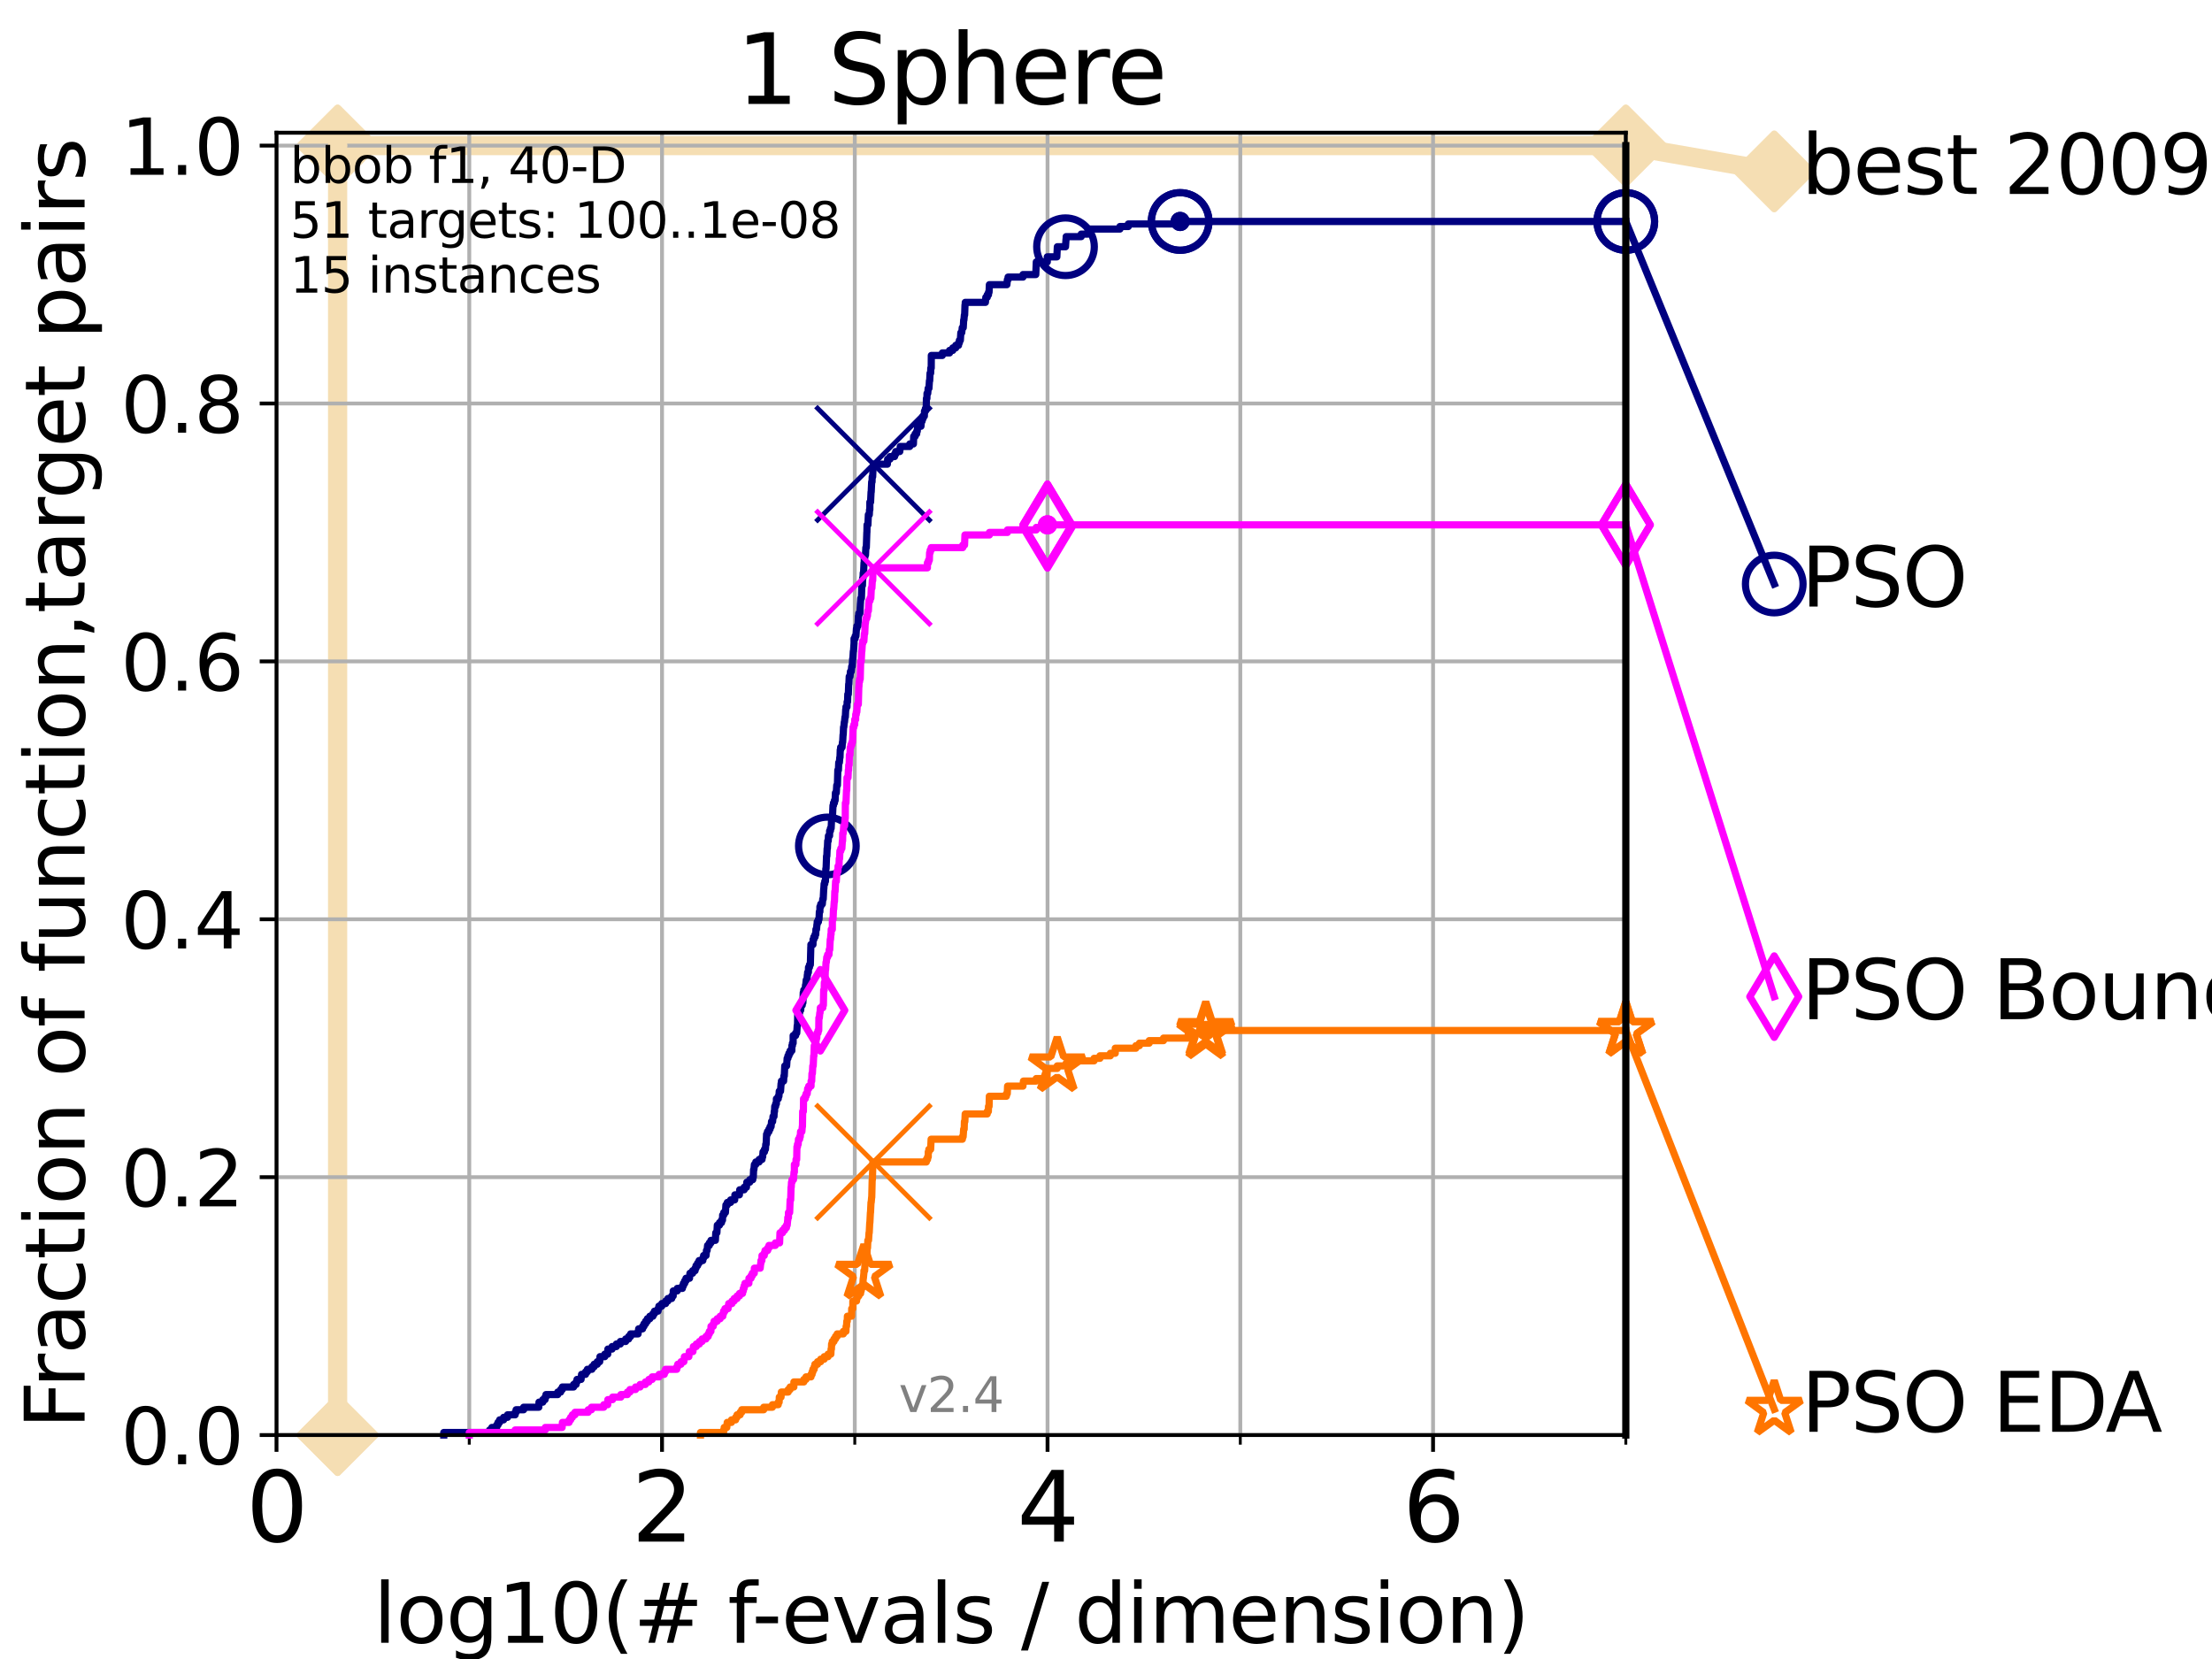<?xml version="1.0" encoding="utf-8" standalone="no"?>
<!DOCTYPE svg PUBLIC "-//W3C//DTD SVG 1.1//EN"
  "http://www.w3.org/Graphics/SVG/1.1/DTD/svg11.dtd">
<svg height="345.6pt" version="1.1" viewBox="0 0 460.8 345.6" width="460.8pt" xmlns="http://www.w3.org/2000/svg" xmlns:xlink="http://www.w3.org/1999/xlink">
 <defs>
  <style type="text/css">*{stroke-linecap:butt;stroke-linejoin:round;}</style>
 </defs>
 <g id="figure_1">
  <g id="patch_1">
   <path d="M 0 345.6 
L 460.8 345.6 
L 460.8 0 
L 0 0 
z
" style="fill:#ffffff;"/>
  </g>
  <g id="axes_1">
   <g id="patch_2">
    <path d="M 57.6 298.944 
L 338.688 298.944 
L 338.688 27.648 
L 57.6 27.648 
z
" style="fill:#ffffff;"/>
   </g>
   <g id="line2d_1">
    <path d="M 70.33 298.944 
L 70.33 30.334 
L 338.688 30.334 
" style="fill:none;stroke:#f5deb3;stroke-linecap:square;stroke-width:4;"/>
   </g>
   <g id="line2d_2">
    <defs>
     <path d="M 0 7.778 
L 7.778 0 
L 0 -7.778 
L -7.778 0 
z
" id="mf6549708ec" style="stroke:#f5deb3;stroke-linejoin:miter;stroke-width:1.5;"/>
    </defs>
    <g>
     <use style="fill:#f5deb3;stroke:#f5deb3;stroke-linejoin:miter;stroke-width:1.5;" x="70.33" xlink:href="#mf6549708ec" y="298.944"/>
     <use style="fill:#f5deb3;stroke:#f5deb3;stroke-linejoin:miter;stroke-width:1.5;" x="70.33" xlink:href="#mf6549708ec" y="298.944"/>
     <use style="fill:#f5deb3;stroke:#f5deb3;stroke-linejoin:miter;stroke-width:1.5;" x="70.33" xlink:href="#mf6549708ec" y="30.334"/>
     <use style="fill:#f5deb3;stroke:#f5deb3;stroke-linejoin:miter;stroke-width:1.5;" x="70.33" xlink:href="#mf6549708ec" y="30.334"/>
     <use style="fill:#f5deb3;stroke:#f5deb3;stroke-linejoin:miter;stroke-width:1.5;" x="338.688" xlink:href="#mf6549708ec" y="30.334"/>
    </g>
   </g>
   <g id="line2d_3">
    <path style="fill:none;stroke:#f5deb3;stroke-linecap:square;stroke-width:4;"/>
    <g/>
   </g>
   <g id="line2d_4">
    <path d="M 338.688 30.334 
L 369.608 35.706 
" style="fill:none;stroke:#f5deb3;stroke-linecap:square;stroke-width:4;"/>
    <g>
     <use style="fill:#f5deb3;stroke:#f5deb3;stroke-linejoin:miter;stroke-width:1.5;" x="338.688" xlink:href="#mf6549708ec" y="30.334"/>
     <use style="fill:#f5deb3;stroke:#f5deb3;stroke-linejoin:miter;stroke-width:1.5;" x="369.608" xlink:href="#mf6549708ec" y="35.706"/>
    </g>
   </g>
   <g id="matplotlib.axis_1">
    <g id="xtick_1">
     <g id="line2d_5">
      <path clip-path="url(#p51402390f6)" d="M 57.6 298.944 
L 57.6 27.648 
" style="fill:none;stroke:#b0b0b0;stroke-linecap:square;stroke-width:0.8;"/>
     </g>
     <g id="line2d_6">
      <defs>
       <path d="M 0 0 
L 0 3.5 
" id="mdb793b40ac" style="stroke:#000000;stroke-width:0.8;"/>
      </defs>
      <g>
       <use style="stroke:#000000;stroke-width:0.8;" x="57.6" xlink:href="#mdb793b40ac" y="298.944"/>
      </g>
     </g>
     <g id="text_1">
      <!-- 0 -->
      <g transform="translate(51.237 321.141)scale(0.2 -0.2)">
       <defs>
        <path d="M 2034 4250 
Q 1547 4250 1301 3770 
Q 1056 3291 1056 2328 
Q 1056 1369 1301 889 
Q 1547 409 2034 409 
Q 2525 409 2770 889 
Q 3016 1369 3016 2328 
Q 3016 3291 2770 3770 
Q 2525 4250 2034 4250 
z
M 2034 4750 
Q 2819 4750 3233 4129 
Q 3647 3509 3647 2328 
Q 3647 1150 3233 529 
Q 2819 -91 2034 -91 
Q 1250 -91 836 529 
Q 422 1150 422 2328 
Q 422 3509 836 4129 
Q 1250 4750 2034 4750 
z
" id="DejaVuSans-30" transform="scale(0.016)"/>
       </defs>
       <use xlink:href="#DejaVuSans-30"/>
      </g>
     </g>
    </g>
    <g id="xtick_2">
     <g id="line2d_7">
      <path clip-path="url(#p51402390f6)" d="M 137.911 298.944 
L 137.911 27.648 
" style="fill:none;stroke:#b0b0b0;stroke-linecap:square;stroke-width:0.8;"/>
     </g>
     <g id="line2d_8">
      <g>
       <use style="stroke:#000000;stroke-width:0.8;" x="137.911" xlink:href="#mdb793b40ac" y="298.944"/>
      </g>
     </g>
     <g id="text_2">
      <!-- 2 -->
      <g transform="translate(131.548 321.141)scale(0.2 -0.2)">
       <defs>
        <path d="M 1228 531 
L 3431 531 
L 3431 0 
L 469 0 
L 469 531 
Q 828 903 1448 1529 
Q 2069 2156 2228 2338 
Q 2531 2678 2651 2914 
Q 2772 3150 2772 3378 
Q 2772 3750 2511 3984 
Q 2250 4219 1831 4219 
Q 1534 4219 1204 4116 
Q 875 4013 500 3803 
L 500 4441 
Q 881 4594 1212 4672 
Q 1544 4750 1819 4750 
Q 2544 4750 2975 4387 
Q 3406 4025 3406 3419 
Q 3406 3131 3298 2873 
Q 3191 2616 2906 2266 
Q 2828 2175 2409 1742 
Q 1991 1309 1228 531 
z
" id="DejaVuSans-32" transform="scale(0.016)"/>
       </defs>
       <use xlink:href="#DejaVuSans-32"/>
      </g>
     </g>
    </g>
    <g id="xtick_3">
     <g id="line2d_9">
      <path clip-path="url(#p51402390f6)" d="M 218.222 298.944 
L 218.222 27.648 
" style="fill:none;stroke:#b0b0b0;stroke-linecap:square;stroke-width:0.8;"/>
     </g>
     <g id="line2d_10">
      <g>
       <use style="stroke:#000000;stroke-width:0.8;" x="218.222" xlink:href="#mdb793b40ac" y="298.944"/>
      </g>
     </g>
     <g id="text_3">
      <!-- 4 -->
      <g transform="translate(211.859 321.141)scale(0.2 -0.2)">
       <defs>
        <path d="M 2419 4116 
L 825 1625 
L 2419 1625 
L 2419 4116 
z
M 2253 4666 
L 3047 4666 
L 3047 1625 
L 3713 1625 
L 3713 1100 
L 3047 1100 
L 3047 0 
L 2419 0 
L 2419 1100 
L 313 1100 
L 313 1709 
L 2253 4666 
z
" id="DejaVuSans-34" transform="scale(0.016)"/>
       </defs>
       <use xlink:href="#DejaVuSans-34"/>
      </g>
     </g>
    </g>
    <g id="xtick_4">
     <g id="line2d_11">
      <path clip-path="url(#p51402390f6)" d="M 298.533 298.944 
L 298.533 27.648 
" style="fill:none;stroke:#b0b0b0;stroke-linecap:square;stroke-width:0.8;"/>
     </g>
     <g id="line2d_12">
      <g>
       <use style="stroke:#000000;stroke-width:0.8;" x="298.533" xlink:href="#mdb793b40ac" y="298.944"/>
      </g>
     </g>
     <g id="text_4">
      <!-- 6 -->
      <g transform="translate(292.17 321.141)scale(0.2 -0.2)">
       <defs>
        <path d="M 2113 2584 
Q 1688 2584 1439 2293 
Q 1191 2003 1191 1497 
Q 1191 994 1439 701 
Q 1688 409 2113 409 
Q 2538 409 2786 701 
Q 3034 994 3034 1497 
Q 3034 2003 2786 2293 
Q 2538 2584 2113 2584 
z
M 3366 4563 
L 3366 3988 
Q 3128 4100 2886 4159 
Q 2644 4219 2406 4219 
Q 1781 4219 1451 3797 
Q 1122 3375 1075 2522 
Q 1259 2794 1537 2939 
Q 1816 3084 2150 3084 
Q 2853 3084 3261 2657 
Q 3669 2231 3669 1497 
Q 3669 778 3244 343 
Q 2819 -91 2113 -91 
Q 1303 -91 875 529 
Q 447 1150 447 2328 
Q 447 3434 972 4092 
Q 1497 4750 2381 4750 
Q 2619 4750 2861 4703 
Q 3103 4656 3366 4563 
z
" id="DejaVuSans-36" transform="scale(0.016)"/>
       </defs>
       <use xlink:href="#DejaVuSans-36"/>
      </g>
     </g>
    </g>
    <g id="xtick_5">
     <g id="line2d_13">
      <path clip-path="url(#p51402390f6)" d="M 97.755 298.944 
L 97.755 27.648 
" style="fill:none;stroke:#b0b0b0;stroke-linecap:square;stroke-width:0.8;"/>
     </g>
     <g id="line2d_14">
      <defs>
       <path d="M 0 0 
L 0 2 
" id="mc1698c6101" style="stroke:#000000;stroke-width:0.6;"/>
      </defs>
      <g>
       <use style="stroke:#000000;stroke-width:0.6;" x="97.755" xlink:href="#mc1698c6101" y="298.944"/>
      </g>
     </g>
    </g>
    <g id="xtick_6">
     <g id="line2d_15">
      <path clip-path="url(#p51402390f6)" d="M 178.066 298.944 
L 178.066 27.648 
" style="fill:none;stroke:#b0b0b0;stroke-linecap:square;stroke-width:0.8;"/>
     </g>
     <g id="line2d_16">
      <g>
       <use style="stroke:#000000;stroke-width:0.6;" x="178.066" xlink:href="#mc1698c6101" y="298.944"/>
      </g>
     </g>
    </g>
    <g id="xtick_7">
     <g id="line2d_17">
      <path clip-path="url(#p51402390f6)" d="M 258.377 298.944 
L 258.377 27.648 
" style="fill:none;stroke:#b0b0b0;stroke-linecap:square;stroke-width:0.8;"/>
     </g>
     <g id="line2d_18">
      <g>
       <use style="stroke:#000000;stroke-width:0.6;" x="258.377" xlink:href="#mc1698c6101" y="298.944"/>
      </g>
     </g>
    </g>
    <g id="xtick_8">
     <g id="line2d_19">
      <path clip-path="url(#p51402390f6)" d="M 338.688 298.944 
L 338.688 27.648 
" style="fill:none;stroke:#b0b0b0;stroke-linecap:square;stroke-width:0.8;"/>
     </g>
     <g id="line2d_20">
      <g>
       <use style="stroke:#000000;stroke-width:0.6;" x="338.688" xlink:href="#mc1698c6101" y="298.944"/>
      </g>
     </g>
    </g>
    <g id="text_5">
     <!-- log10(# f-evals / dimension) -->
     <g transform="translate(77.764 342.218)scale(0.17 -0.17)">
      <defs>
       <path d="M 603 4863 
L 1178 4863 
L 1178 0 
L 603 0 
L 603 4863 
z
" id="DejaVuSans-6c" transform="scale(0.016)"/>
       <path d="M 1959 3097 
Q 1497 3097 1228 2736 
Q 959 2375 959 1747 
Q 959 1119 1226 758 
Q 1494 397 1959 397 
Q 2419 397 2687 759 
Q 2956 1122 2956 1747 
Q 2956 2369 2687 2733 
Q 2419 3097 1959 3097 
z
M 1959 3584 
Q 2709 3584 3137 3096 
Q 3566 2609 3566 1747 
Q 3566 888 3137 398 
Q 2709 -91 1959 -91 
Q 1206 -91 779 398 
Q 353 888 353 1747 
Q 353 2609 779 3096 
Q 1206 3584 1959 3584 
z
" id="DejaVuSans-6f" transform="scale(0.016)"/>
       <path d="M 2906 1791 
Q 2906 2416 2648 2759 
Q 2391 3103 1925 3103 
Q 1463 3103 1205 2759 
Q 947 2416 947 1791 
Q 947 1169 1205 825 
Q 1463 481 1925 481 
Q 2391 481 2648 825 
Q 2906 1169 2906 1791 
z
M 3481 434 
Q 3481 -459 3084 -895 
Q 2688 -1331 1869 -1331 
Q 1566 -1331 1297 -1286 
Q 1028 -1241 775 -1147 
L 775 -588 
Q 1028 -725 1275 -790 
Q 1522 -856 1778 -856 
Q 2344 -856 2625 -561 
Q 2906 -266 2906 331 
L 2906 616 
Q 2728 306 2450 153 
Q 2172 0 1784 0 
Q 1141 0 747 490 
Q 353 981 353 1791 
Q 353 2603 747 3093 
Q 1141 3584 1784 3584 
Q 2172 3584 2450 3431 
Q 2728 3278 2906 2969 
L 2906 3500 
L 3481 3500 
L 3481 434 
z
" id="DejaVuSans-67" transform="scale(0.016)"/>
       <path d="M 794 531 
L 1825 531 
L 1825 4091 
L 703 3866 
L 703 4441 
L 1819 4666 
L 2450 4666 
L 2450 531 
L 3481 531 
L 3481 0 
L 794 0 
L 794 531 
z
" id="DejaVuSans-31" transform="scale(0.016)"/>
       <path d="M 1984 4856 
Q 1566 4138 1362 3434 
Q 1159 2731 1159 2009 
Q 1159 1288 1364 580 
Q 1569 -128 1984 -844 
L 1484 -844 
Q 1016 -109 783 600 
Q 550 1309 550 2009 
Q 550 2706 781 3412 
Q 1013 4119 1484 4856 
L 1984 4856 
z
" id="DejaVuSans-28" transform="scale(0.016)"/>
       <path d="M 3272 2816 
L 2363 2816 
L 2100 1772 
L 3016 1772 
L 3272 2816 
z
M 2803 4594 
L 2478 3297 
L 3391 3297 
L 3719 4594 
L 4219 4594 
L 3897 3297 
L 4872 3297 
L 4872 2816 
L 3775 2816 
L 3519 1772 
L 4513 1772 
L 4513 1294 
L 3397 1294 
L 3072 0 
L 2572 0 
L 2894 1294 
L 1978 1294 
L 1656 0 
L 1153 0 
L 1478 1294 
L 494 1294 
L 494 1772 
L 1594 1772 
L 1856 2816 
L 850 2816 
L 850 3297 
L 1978 3297 
L 2297 4594 
L 2803 4594 
z
" id="DejaVuSans-23" transform="scale(0.016)"/>
       <path id="DejaVuSans-20" transform="scale(0.016)"/>
       <path d="M 2375 4863 
L 2375 4384 
L 1825 4384 
Q 1516 4384 1395 4259 
Q 1275 4134 1275 3809 
L 1275 3500 
L 2222 3500 
L 2222 3053 
L 1275 3053 
L 1275 0 
L 697 0 
L 697 3053 
L 147 3053 
L 147 3500 
L 697 3500 
L 697 3744 
Q 697 4328 969 4595 
Q 1241 4863 1831 4863 
L 2375 4863 
z
" id="DejaVuSans-66" transform="scale(0.016)"/>
       <path d="M 313 2009 
L 1997 2009 
L 1997 1497 
L 313 1497 
L 313 2009 
z
" id="DejaVuSans-2d" transform="scale(0.016)"/>
       <path d="M 3597 1894 
L 3597 1613 
L 953 1613 
Q 991 1019 1311 708 
Q 1631 397 2203 397 
Q 2534 397 2845 478 
Q 3156 559 3463 722 
L 3463 178 
Q 3153 47 2828 -22 
Q 2503 -91 2169 -91 
Q 1331 -91 842 396 
Q 353 884 353 1716 
Q 353 2575 817 3079 
Q 1281 3584 2069 3584 
Q 2775 3584 3186 3129 
Q 3597 2675 3597 1894 
z
M 3022 2063 
Q 3016 2534 2758 2815 
Q 2500 3097 2075 3097 
Q 1594 3097 1305 2825 
Q 1016 2553 972 2059 
L 3022 2063 
z
" id="DejaVuSans-65" transform="scale(0.016)"/>
       <path d="M 191 3500 
L 800 3500 
L 1894 563 
L 2988 3500 
L 3597 3500 
L 2284 0 
L 1503 0 
L 191 3500 
z
" id="DejaVuSans-76" transform="scale(0.016)"/>
       <path d="M 2194 1759 
Q 1497 1759 1228 1600 
Q 959 1441 959 1056 
Q 959 750 1161 570 
Q 1363 391 1709 391 
Q 2188 391 2477 730 
Q 2766 1069 2766 1631 
L 2766 1759 
L 2194 1759 
z
M 3341 1997 
L 3341 0 
L 2766 0 
L 2766 531 
Q 2569 213 2275 61 
Q 1981 -91 1556 -91 
Q 1019 -91 701 211 
Q 384 513 384 1019 
Q 384 1609 779 1909 
Q 1175 2209 1959 2209 
L 2766 2209 
L 2766 2266 
Q 2766 2663 2505 2880 
Q 2244 3097 1772 3097 
Q 1472 3097 1187 3025 
Q 903 2953 641 2809 
L 641 3341 
Q 956 3463 1253 3523 
Q 1550 3584 1831 3584 
Q 2591 3584 2966 3190 
Q 3341 2797 3341 1997 
z
" id="DejaVuSans-61" transform="scale(0.016)"/>
       <path d="M 2834 3397 
L 2834 2853 
Q 2591 2978 2328 3040 
Q 2066 3103 1784 3103 
Q 1356 3103 1142 2972 
Q 928 2841 928 2578 
Q 928 2378 1081 2264 
Q 1234 2150 1697 2047 
L 1894 2003 
Q 2506 1872 2764 1633 
Q 3022 1394 3022 966 
Q 3022 478 2636 193 
Q 2250 -91 1575 -91 
Q 1294 -91 989 -36 
Q 684 19 347 128 
L 347 722 
Q 666 556 975 473 
Q 1284 391 1588 391 
Q 1994 391 2212 530 
Q 2431 669 2431 922 
Q 2431 1156 2273 1281 
Q 2116 1406 1581 1522 
L 1381 1569 
Q 847 1681 609 1914 
Q 372 2147 372 2553 
Q 372 3047 722 3315 
Q 1072 3584 1716 3584 
Q 2034 3584 2315 3537 
Q 2597 3491 2834 3397 
z
" id="DejaVuSans-73" transform="scale(0.016)"/>
       <path d="M 1625 4666 
L 2156 4666 
L 531 -594 
L 0 -594 
L 1625 4666 
z
" id="DejaVuSans-2f" transform="scale(0.016)"/>
       <path d="M 2906 2969 
L 2906 4863 
L 3481 4863 
L 3481 0 
L 2906 0 
L 2906 525 
Q 2725 213 2448 61 
Q 2172 -91 1784 -91 
Q 1150 -91 751 415 
Q 353 922 353 1747 
Q 353 2572 751 3078 
Q 1150 3584 1784 3584 
Q 2172 3584 2448 3432 
Q 2725 3281 2906 2969 
z
M 947 1747 
Q 947 1113 1208 752 
Q 1469 391 1925 391 
Q 2381 391 2643 752 
Q 2906 1113 2906 1747 
Q 2906 2381 2643 2742 
Q 2381 3103 1925 3103 
Q 1469 3103 1208 2742 
Q 947 2381 947 1747 
z
" id="DejaVuSans-64" transform="scale(0.016)"/>
       <path d="M 603 3500 
L 1178 3500 
L 1178 0 
L 603 0 
L 603 3500 
z
M 603 4863 
L 1178 4863 
L 1178 4134 
L 603 4134 
L 603 4863 
z
" id="DejaVuSans-69" transform="scale(0.016)"/>
       <path d="M 3328 2828 
Q 3544 3216 3844 3400 
Q 4144 3584 4550 3584 
Q 5097 3584 5394 3201 
Q 5691 2819 5691 2113 
L 5691 0 
L 5113 0 
L 5113 2094 
Q 5113 2597 4934 2840 
Q 4756 3084 4391 3084 
Q 3944 3084 3684 2787 
Q 3425 2491 3425 1978 
L 3425 0 
L 2847 0 
L 2847 2094 
Q 2847 2600 2669 2842 
Q 2491 3084 2119 3084 
Q 1678 3084 1418 2786 
Q 1159 2488 1159 1978 
L 1159 0 
L 581 0 
L 581 3500 
L 1159 3500 
L 1159 2956 
Q 1356 3278 1631 3431 
Q 1906 3584 2284 3584 
Q 2666 3584 2933 3390 
Q 3200 3197 3328 2828 
z
" id="DejaVuSans-6d" transform="scale(0.016)"/>
       <path d="M 3513 2113 
L 3513 0 
L 2938 0 
L 2938 2094 
Q 2938 2591 2744 2837 
Q 2550 3084 2163 3084 
Q 1697 3084 1428 2787 
Q 1159 2491 1159 1978 
L 1159 0 
L 581 0 
L 581 3500 
L 1159 3500 
L 1159 2956 
Q 1366 3272 1645 3428 
Q 1925 3584 2291 3584 
Q 2894 3584 3203 3211 
Q 3513 2838 3513 2113 
z
" id="DejaVuSans-6e" transform="scale(0.016)"/>
       <path d="M 513 4856 
L 1013 4856 
Q 1481 4119 1714 3412 
Q 1947 2706 1947 2009 
Q 1947 1309 1714 600 
Q 1481 -109 1013 -844 
L 513 -844 
Q 928 -128 1133 580 
Q 1338 1288 1338 2009 
Q 1338 2731 1133 3434 
Q 928 4138 513 4856 
z
" id="DejaVuSans-29" transform="scale(0.016)"/>
      </defs>
      <use xlink:href="#DejaVuSans-6c"/>
      <use x="27.783" xlink:href="#DejaVuSans-6f"/>
      <use x="88.965" xlink:href="#DejaVuSans-67"/>
      <use x="152.441" xlink:href="#DejaVuSans-31"/>
      <use x="216.064" xlink:href="#DejaVuSans-30"/>
      <use x="279.688" xlink:href="#DejaVuSans-28"/>
      <use x="318.701" xlink:href="#DejaVuSans-23"/>
      <use x="402.49" xlink:href="#DejaVuSans-20"/>
      <use x="434.277" xlink:href="#DejaVuSans-66"/>
      <use x="463.982" xlink:href="#DejaVuSans-2d"/>
      <use x="500.066" xlink:href="#DejaVuSans-65"/>
      <use x="561.59" xlink:href="#DejaVuSans-76"/>
      <use x="620.77" xlink:href="#DejaVuSans-61"/>
      <use x="682.049" xlink:href="#DejaVuSans-6c"/>
      <use x="709.832" xlink:href="#DejaVuSans-73"/>
      <use x="761.932" xlink:href="#DejaVuSans-20"/>
      <use x="793.719" xlink:href="#DejaVuSans-2f"/>
      <use x="827.41" xlink:href="#DejaVuSans-20"/>
      <use x="859.197" xlink:href="#DejaVuSans-64"/>
      <use x="922.674" xlink:href="#DejaVuSans-69"/>
      <use x="950.457" xlink:href="#DejaVuSans-6d"/>
      <use x="1047.869" xlink:href="#DejaVuSans-65"/>
      <use x="1109.393" xlink:href="#DejaVuSans-6e"/>
      <use x="1172.771" xlink:href="#DejaVuSans-73"/>
      <use x="1224.871" xlink:href="#DejaVuSans-69"/>
      <use x="1252.654" xlink:href="#DejaVuSans-6f"/>
      <use x="1313.836" xlink:href="#DejaVuSans-6e"/>
      <use x="1377.215" xlink:href="#DejaVuSans-29"/>
     </g>
    </g>
   </g>
   <g id="matplotlib.axis_2">
    <g id="ytick_1">
     <g id="line2d_21">
      <path clip-path="url(#p51402390f6)" d="M 57.6 298.944 
L 338.688 298.944 
" style="fill:none;stroke:#b0b0b0;stroke-linecap:square;stroke-width:0.8;"/>
     </g>
     <g id="line2d_22">
      <defs>
       <path d="M 0 0 
L -3.5 0 
" id="ma86d540fac" style="stroke:#000000;stroke-width:0.8;"/>
      </defs>
      <g>
       <use style="stroke:#000000;stroke-width:0.8;" x="57.6" xlink:href="#ma86d540fac" y="298.944"/>
      </g>
     </g>
     <g id="text_6">
      <!-- 0.0 -->
      <g transform="translate(25.155 305.023)scale(0.16 -0.16)">
       <defs>
        <path d="M 684 794 
L 1344 794 
L 1344 0 
L 684 0 
L 684 794 
z
" id="DejaVuSans-2e" transform="scale(0.016)"/>
       </defs>
       <use xlink:href="#DejaVuSans-30"/>
       <use x="63.623" xlink:href="#DejaVuSans-2e"/>
       <use x="95.41" xlink:href="#DejaVuSans-30"/>
      </g>
     </g>
    </g>
    <g id="ytick_2">
     <g id="line2d_23">
      <path clip-path="url(#p51402390f6)" d="M 57.6 245.222 
L 338.688 245.222 
" style="fill:none;stroke:#b0b0b0;stroke-linecap:square;stroke-width:0.8;"/>
     </g>
     <g id="line2d_24">
      <g>
       <use style="stroke:#000000;stroke-width:0.8;" x="57.6" xlink:href="#ma86d540fac" y="245.222"/>
      </g>
     </g>
     <g id="text_7">
      <!-- 0.2 -->
      <g transform="translate(25.155 251.301)scale(0.16 -0.16)">
       <use xlink:href="#DejaVuSans-30"/>
       <use x="63.623" xlink:href="#DejaVuSans-2e"/>
       <use x="95.41" xlink:href="#DejaVuSans-32"/>
      </g>
     </g>
    </g>
    <g id="ytick_3">
     <g id="line2d_25">
      <path clip-path="url(#p51402390f6)" d="M 57.6 191.5 
L 338.688 191.5 
" style="fill:none;stroke:#b0b0b0;stroke-linecap:square;stroke-width:0.8;"/>
     </g>
     <g id="line2d_26">
      <g>
       <use style="stroke:#000000;stroke-width:0.8;" x="57.6" xlink:href="#ma86d540fac" y="191.5"/>
      </g>
     </g>
     <g id="text_8">
      <!-- 0.4 -->
      <g transform="translate(25.155 197.579)scale(0.16 -0.16)">
       <use xlink:href="#DejaVuSans-30"/>
       <use x="63.623" xlink:href="#DejaVuSans-2e"/>
       <use x="95.41" xlink:href="#DejaVuSans-34"/>
      </g>
     </g>
    </g>
    <g id="ytick_4">
     <g id="line2d_27">
      <path clip-path="url(#p51402390f6)" d="M 57.6 137.778 
L 338.688 137.778 
" style="fill:none;stroke:#b0b0b0;stroke-linecap:square;stroke-width:0.8;"/>
     </g>
     <g id="line2d_28">
      <g>
       <use style="stroke:#000000;stroke-width:0.8;" x="57.6" xlink:href="#ma86d540fac" y="137.778"/>
      </g>
     </g>
     <g id="text_9">
      <!-- 0.6 -->
      <g transform="translate(25.155 143.857)scale(0.16 -0.16)">
       <use xlink:href="#DejaVuSans-30"/>
       <use x="63.623" xlink:href="#DejaVuSans-2e"/>
       <use x="95.41" xlink:href="#DejaVuSans-36"/>
      </g>
     </g>
    </g>
    <g id="ytick_5">
     <g id="line2d_29">
      <path clip-path="url(#p51402390f6)" d="M 57.6 84.056 
L 338.688 84.056 
" style="fill:none;stroke:#b0b0b0;stroke-linecap:square;stroke-width:0.8;"/>
     </g>
     <g id="line2d_30">
      <g>
       <use style="stroke:#000000;stroke-width:0.8;" x="57.6" xlink:href="#ma86d540fac" y="84.056"/>
      </g>
     </g>
     <g id="text_10">
      <!-- 0.8 -->
      <g transform="translate(25.155 90.135)scale(0.16 -0.16)">
       <defs>
        <path d="M 2034 2216 
Q 1584 2216 1326 1975 
Q 1069 1734 1069 1313 
Q 1069 891 1326 650 
Q 1584 409 2034 409 
Q 2484 409 2743 651 
Q 3003 894 3003 1313 
Q 3003 1734 2745 1975 
Q 2488 2216 2034 2216 
z
M 1403 2484 
Q 997 2584 770 2862 
Q 544 3141 544 3541 
Q 544 4100 942 4425 
Q 1341 4750 2034 4750 
Q 2731 4750 3128 4425 
Q 3525 4100 3525 3541 
Q 3525 3141 3298 2862 
Q 3072 2584 2669 2484 
Q 3125 2378 3379 2068 
Q 3634 1759 3634 1313 
Q 3634 634 3220 271 
Q 2806 -91 2034 -91 
Q 1263 -91 848 271 
Q 434 634 434 1313 
Q 434 1759 690 2068 
Q 947 2378 1403 2484 
z
M 1172 3481 
Q 1172 3119 1398 2916 
Q 1625 2713 2034 2713 
Q 2441 2713 2670 2916 
Q 2900 3119 2900 3481 
Q 2900 3844 2670 4047 
Q 2441 4250 2034 4250 
Q 1625 4250 1398 4047 
Q 1172 3844 1172 3481 
z
" id="DejaVuSans-38" transform="scale(0.016)"/>
       </defs>
       <use xlink:href="#DejaVuSans-30"/>
       <use x="63.623" xlink:href="#DejaVuSans-2e"/>
       <use x="95.41" xlink:href="#DejaVuSans-38"/>
      </g>
     </g>
    </g>
    <g id="ytick_6">
     <g id="line2d_31">
      <path clip-path="url(#p51402390f6)" d="M 57.6 30.334 
L 338.688 30.334 
" style="fill:none;stroke:#b0b0b0;stroke-linecap:square;stroke-width:0.8;"/>
     </g>
     <g id="line2d_32">
      <g>
       <use style="stroke:#000000;stroke-width:0.8;" x="57.6" xlink:href="#ma86d540fac" y="30.334"/>
      </g>
     </g>
     <g id="text_11">
      <!-- 1.0 -->
      <g transform="translate(25.155 36.413)scale(0.16 -0.16)">
       <use xlink:href="#DejaVuSans-31"/>
       <use x="63.623" xlink:href="#DejaVuSans-2e"/>
       <use x="95.41" xlink:href="#DejaVuSans-30"/>
      </g>
     </g>
    </g>
    <g id="text_12">
     <!-- Fraction of function,target pairs -->
     <g transform="translate(17.62 297.681)rotate(-90)scale(0.17 -0.17)">
      <defs>
       <path d="M 628 4666 
L 3309 4666 
L 3309 4134 
L 1259 4134 
L 1259 2759 
L 3109 2759 
L 3109 2228 
L 1259 2228 
L 1259 0 
L 628 0 
L 628 4666 
z
" id="DejaVuSans-46" transform="scale(0.016)"/>
       <path d="M 2631 2963 
Q 2534 3019 2420 3045 
Q 2306 3072 2169 3072 
Q 1681 3072 1420 2755 
Q 1159 2438 1159 1844 
L 1159 0 
L 581 0 
L 581 3500 
L 1159 3500 
L 1159 2956 
Q 1341 3275 1631 3429 
Q 1922 3584 2338 3584 
Q 2397 3584 2469 3576 
Q 2541 3569 2628 3553 
L 2631 2963 
z
" id="DejaVuSans-72" transform="scale(0.016)"/>
       <path d="M 3122 3366 
L 3122 2828 
Q 2878 2963 2633 3030 
Q 2388 3097 2138 3097 
Q 1578 3097 1268 2742 
Q 959 2388 959 1747 
Q 959 1106 1268 751 
Q 1578 397 2138 397 
Q 2388 397 2633 464 
Q 2878 531 3122 666 
L 3122 134 
Q 2881 22 2623 -34 
Q 2366 -91 2075 -91 
Q 1284 -91 818 406 
Q 353 903 353 1747 
Q 353 2603 823 3093 
Q 1294 3584 2113 3584 
Q 2378 3584 2631 3529 
Q 2884 3475 3122 3366 
z
" id="DejaVuSans-63" transform="scale(0.016)"/>
       <path d="M 1172 4494 
L 1172 3500 
L 2356 3500 
L 2356 3053 
L 1172 3053 
L 1172 1153 
Q 1172 725 1289 603 
Q 1406 481 1766 481 
L 2356 481 
L 2356 0 
L 1766 0 
Q 1100 0 847 248 
Q 594 497 594 1153 
L 594 3053 
L 172 3053 
L 172 3500 
L 594 3500 
L 594 4494 
L 1172 4494 
z
" id="DejaVuSans-74" transform="scale(0.016)"/>
       <path d="M 544 1381 
L 544 3500 
L 1119 3500 
L 1119 1403 
Q 1119 906 1312 657 
Q 1506 409 1894 409 
Q 2359 409 2629 706 
Q 2900 1003 2900 1516 
L 2900 3500 
L 3475 3500 
L 3475 0 
L 2900 0 
L 2900 538 
Q 2691 219 2414 64 
Q 2138 -91 1772 -91 
Q 1169 -91 856 284 
Q 544 659 544 1381 
z
M 1991 3584 
L 1991 3584 
z
" id="DejaVuSans-75" transform="scale(0.016)"/>
       <path d="M 750 794 
L 1409 794 
L 1409 256 
L 897 -744 
L 494 -744 
L 750 256 
L 750 794 
z
" id="DejaVuSans-2c" transform="scale(0.016)"/>
       <path d="M 1159 525 
L 1159 -1331 
L 581 -1331 
L 581 3500 
L 1159 3500 
L 1159 2969 
Q 1341 3281 1617 3432 
Q 1894 3584 2278 3584 
Q 2916 3584 3314 3078 
Q 3713 2572 3713 1747 
Q 3713 922 3314 415 
Q 2916 -91 2278 -91 
Q 1894 -91 1617 61 
Q 1341 213 1159 525 
z
M 3116 1747 
Q 3116 2381 2855 2742 
Q 2594 3103 2138 3103 
Q 1681 3103 1420 2742 
Q 1159 2381 1159 1747 
Q 1159 1113 1420 752 
Q 1681 391 2138 391 
Q 2594 391 2855 752 
Q 3116 1113 3116 1747 
z
" id="DejaVuSans-70" transform="scale(0.016)"/>
      </defs>
      <use xlink:href="#DejaVuSans-46"/>
      <use x="50.27" xlink:href="#DejaVuSans-72"/>
      <use x="91.383" xlink:href="#DejaVuSans-61"/>
      <use x="152.662" xlink:href="#DejaVuSans-63"/>
      <use x="207.643" xlink:href="#DejaVuSans-74"/>
      <use x="246.852" xlink:href="#DejaVuSans-69"/>
      <use x="274.635" xlink:href="#DejaVuSans-6f"/>
      <use x="335.816" xlink:href="#DejaVuSans-6e"/>
      <use x="399.195" xlink:href="#DejaVuSans-20"/>
      <use x="430.982" xlink:href="#DejaVuSans-6f"/>
      <use x="492.164" xlink:href="#DejaVuSans-66"/>
      <use x="527.369" xlink:href="#DejaVuSans-20"/>
      <use x="559.156" xlink:href="#DejaVuSans-66"/>
      <use x="594.361" xlink:href="#DejaVuSans-75"/>
      <use x="657.74" xlink:href="#DejaVuSans-6e"/>
      <use x="721.119" xlink:href="#DejaVuSans-63"/>
      <use x="776.1" xlink:href="#DejaVuSans-74"/>
      <use x="815.309" xlink:href="#DejaVuSans-69"/>
      <use x="843.092" xlink:href="#DejaVuSans-6f"/>
      <use x="904.273" xlink:href="#DejaVuSans-6e"/>
      <use x="967.652" xlink:href="#DejaVuSans-2c"/>
      <use x="999.439" xlink:href="#DejaVuSans-74"/>
      <use x="1038.648" xlink:href="#DejaVuSans-61"/>
      <use x="1099.928" xlink:href="#DejaVuSans-72"/>
      <use x="1139.291" xlink:href="#DejaVuSans-67"/>
      <use x="1202.768" xlink:href="#DejaVuSans-65"/>
      <use x="1264.291" xlink:href="#DejaVuSans-74"/>
      <use x="1303.5" xlink:href="#DejaVuSans-20"/>
      <use x="1335.287" xlink:href="#DejaVuSans-70"/>
      <use x="1398.764" xlink:href="#DejaVuSans-61"/>
      <use x="1460.043" xlink:href="#DejaVuSans-69"/>
      <use x="1487.826" xlink:href="#DejaVuSans-72"/>
      <use x="1528.939" xlink:href="#DejaVuSans-73"/>
     </g>
    </g>
   </g>
   <g id="line2d_33">
    <defs>
     <path d="M 0 1.5 
C 0.398 1.5 0.779 1.342 1.061 1.061 
C 1.342 0.779 1.5 0.398 1.5 0 
C 1.5 -0.398 1.342 -0.779 1.061 -1.061 
C 0.779 -1.342 0.398 -1.5 0 -1.5 
C -0.398 -1.5 -0.779 -1.342 -1.061 -1.061 
C -1.342 -0.779 -1.5 -0.398 -1.5 0 
C -1.5 0.398 -1.342 0.779 -1.061 1.061 
C -0.779 1.342 -0.398 1.5 0 1.5 
z
" id="m2d0c2d978f" style="stroke:#f5deb3;"/>
    </defs>
    <g>
     <use style="fill:#f5deb3;stroke:#f5deb3;" x="70.33" xlink:href="#m2d0c2d978f" y="30.334"/>
     <use style="fill:#f5deb3;stroke:#f5deb3;" x="70.33" xlink:href="#m2d0c2d978f" y="30.334"/>
    </g>
   </g>
   <g id="line2d_34">
    <defs>
     <path d="M 0 1.5 
C 0.398 1.5 0.779 1.342 1.061 1.061 
C 1.342 0.779 1.5 0.398 1.5 0 
C 1.5 -0.398 1.342 -0.779 1.061 -1.061 
C 0.779 -1.342 0.398 -1.5 0 -1.5 
C -0.398 -1.5 -0.779 -1.342 -1.061 -1.061 
C -1.342 -0.779 -1.5 -0.398 -1.5 0 
C -1.5 0.398 -1.342 0.779 -1.061 1.061 
C -0.779 1.342 -0.398 1.5 0 1.5 
z
" id="ma76752d028" style="stroke:#000080;"/>
    </defs>
    <g>
     <use style="fill:#000080;stroke:#000080;" x="245.845" xlink:href="#ma76752d028" y="46.135"/>
     <use style="fill:#000080;stroke:#000080;" x="245.845" xlink:href="#ma76752d028" y="46.135"/>
    </g>
   </g>
   <g id="line2d_35">
    <path d="M 92.445 298.944 
L 92.445 298.417 
L 101.992 298.417 
L 101.992 297.891 
L 102.465 297.891 
L 102.465 297.364 
L 103.467 297.364 
L 103.467 296.837 
L 103.747 296.837 
L 103.747 296.311 
L 104.084 296.311 
L 104.084 295.784 
L 104.913 295.784 
L 104.913 295.257 
L 105.733 295.257 
L 105.733 294.731 
L 107.314 294.731 
L 107.314 294.204 
L 107.515 294.204 
L 107.515 293.677 
L 109.086 293.677 
L 109.086 293.15 
L 112.243 293.15 
L 112.281 292.097 
L 113.077 292.097 
L 113.077 291.57 
L 113.542 291.57 
L 113.542 291.044 
L 113.735 291.044 
L 113.735 290.517 
L 116.187 290.517 
L 116.187 289.99 
L 116.798 289.99 
L 116.798 289.464 
L 117.145 289.464 
L 117.145 288.937 
L 119.49 288.937 
L 119.49 288.41 
L 120.009 288.41 
L 120.009 287.884 
L 120.203 287.884 
L 120.203 287.357 
L 121.048 287.357 
L 121.151 286.304 
L 121.986 286.304 
L 121.986 285.777 
L 122.362 285.777 
L 122.362 285.25 
L 123.304 285.25 
L 123.304 284.723 
L 123.771 284.723 
L 123.771 284.197 
L 124.416 284.197 
L 124.416 283.67 
L 124.928 283.67 
L 124.983 282.617 
L 125.988 282.617 
L 125.988 282.09 
L 126.607 282.09 
L 126.632 281.037 
L 127.509 281.037 
L 127.509 280.51 
L 128.404 280.51 
L 128.404 279.983 
L 129.226 279.983 
L 129.226 279.457 
L 130.338 279.457 
L 130.338 278.93 
L 130.966 278.93 
L 130.966 278.403 
L 131.37 278.403 
L 131.37 277.877 
L 132.923 277.877 
L 132.923 277.35 
L 133.039 277.35 
L 133.039 276.823 
L 133.866 276.823 
L 133.866 276.296 
L 134.15 276.296 
L 134.15 275.77 
L 134.492 275.77 
L 134.492 275.243 
L 134.855 275.243 
L 134.855 274.716 
L 135.377 274.716 
L 135.377 274.19 
L 136.015 274.19 
L 136.015 273.663 
L 136.338 273.663 
L 136.338 273.136 
L 137.08 273.136 
L 137.08 272.61 
L 137.262 272.61 
L 137.262 272.083 
L 137.872 272.083 
L 137.872 271.556 
L 138.666 271.556 
L 138.666 271.03 
L 139.136 271.03 
L 139.136 270.503 
L 139.934 270.503 
L 139.934 269.976 
L 140.238 269.976 
L 140.249 268.923 
L 141.083 268.923 
L 141.083 268.396 
L 142.155 268.396 
L 142.155 267.87 
L 142.362 267.87 
L 142.362 267.343 
L 142.637 267.343 
L 142.637 266.816 
L 142.904 266.816 
L 142.904 266.289 
L 143.638 266.289 
L 143.729 265.236 
L 144.294 265.236 
L 144.294 264.709 
L 144.798 264.709 
L 144.798 264.183 
L 144.996 264.183 
L 144.996 263.656 
L 145.324 263.656 
L 145.324 263.129 
L 145.629 263.129 
L 145.629 262.603 
L 146.41 262.603 
L 146.41 262.076 
L 146.573 262.076 
L 146.573 261.549 
L 147.085 261.549 
L 147.167 260.496 
L 147.303 260.496 
L 147.404 259.443 
L 147.767 259.443 
L 147.767 258.916 
L 148.106 258.916 
L 148.106 258.389 
L 149.028 258.389 
L 149.107 256.809 
L 149.344 256.809 
L 149.427 255.229 
L 149.881 255.229 
L 149.881 254.702 
L 150.304 254.702 
L 150.304 254.176 
L 150.51 254.176 
L 150.538 253.122 
L 150.773 253.122 
L 150.773 252.596 
L 151.118 252.596 
L 151.224 251.016 
L 151.512 251.016 
L 151.512 250.489 
L 152.203 250.489 
L 152.203 249.962 
L 153.047 249.962 
L 153.091 248.909 
L 154.029 248.909 
L 154.093 247.855 
L 155.023 247.855 
L 155.023 247.329 
L 155.498 247.329 
L 155.571 246.275 
L 156.185 246.275 
L 156.185 245.749 
L 156.812 245.749 
L 156.812 245.222 
L 156.924 245.222 
L 156.988 243.642 
L 157.054 243.642 
L 157.153 242.589 
L 157.445 242.589 
L 157.445 242.062 
L 158.141 242.062 
L 158.141 241.535 
L 158.745 241.535 
L 158.745 241.009 
L 158.875 241.009 
L 158.953 239.955 
L 159.25 239.955 
L 159.25 239.428 
L 159.452 239.428 
L 159.522 238.375 
L 159.6 238.375 
L 159.693 236.268 
L 159.879 236.268 
L 159.879 235.742 
L 160.183 235.742 
L 160.183 235.215 
L 160.423 235.215 
L 160.423 234.688 
L 160.636 234.688 
L 160.724 233.635 
L 160.951 233.635 
L 161.034 232.582 
L 161.236 232.582 
L 161.283 231.528 
L 161.35 231.528 
L 161.393 230.475 
L 161.578 230.475 
L 161.578 229.948 
L 161.739 229.948 
L 161.743 228.895 
L 162.123 228.895 
L 162.123 228.368 
L 162.268 228.368 
L 162.331 227.315 
L 162.601 227.315 
L 162.709 225.735 
L 162.784 225.735 
L 162.784 225.208 
L 163.239 225.208 
L 163.289 224.155 
L 163.38 224.155 
L 163.48 222.048 
L 163.869 222.048 
L 163.976 220.468 
L 164.142 220.468 
L 164.142 219.941 
L 164.35 219.941 
L 164.35 219.414 
L 164.598 219.414 
L 164.598 218.888 
L 164.956 218.888 
L 164.962 217.834 
L 165.075 217.834 
L 165.075 217.308 
L 165.224 217.308 
L 165.228 215.728 
L 165.739 215.728 
L 165.739 215.201 
L 165.974 215.201 
L 166.077 213.621 
L 166.138 213.621 
L 166.173 211.514 
L 166.466 211.514 
L 166.466 210.987 
L 166.579 210.987 
L 166.579 210.461 
L 166.788 210.461 
L 166.895 209.407 
L 167.118 209.407 
L 167.118 208.881 
L 167.26 208.881 
L 167.333 206.774 
L 167.445 206.774 
L 167.445 206.247 
L 167.724 206.247 
L 167.807 205.194 
L 167.847 205.194 
L 167.955 204.141 
L 168.107 204.141 
L 168.184 203.087 
L 168.24 203.087 
L 168.24 202.56 
L 168.401 202.56 
L 168.429 201.507 
L 168.627 201.507 
L 168.627 200.98 
L 168.808 200.98 
L 168.908 197.294 
L 168.925 197.294 
L 168.925 196.767 
L 169.36 196.767 
L 169.374 195.714 
L 169.538 195.714 
L 169.538 195.187 
L 169.788 195.187 
L 169.788 194.66 
L 169.941 194.66 
L 169.972 193.607 
L 170.095 193.607 
L 170.185 192.553 
L 170.235 192.553 
L 170.235 192.027 
L 170.493 192.027 
L 170.493 191.5 
L 170.62 191.5 
L 170.685 189.92 
L 170.798 189.92 
L 170.805 188.867 
L 170.975 188.867 
L 170.975 188.34 
L 171.3 188.34 
L 171.393 187.287 
L 171.49 187.287 
L 171.596 185.18 
L 171.615 185.18 
L 171.681 184.126 
L 171.811 184.126 
L 171.811 183.6 
L 171.954 183.6 
L 172.035 180.966 
L 172.089 180.966 
L 172.185 178.333 
L 172.241 178.333 
L 172.307 176.753 
L 172.356 176.753 
L 172.426 175.173 
L 172.537 175.173 
L 172.579 174.119 
L 172.813 174.119 
L 172.826 173.066 
L 173 173.066 
L 173 172.539 
L 173.142 172.539 
L 173.222 170.959 
L 173.261 170.959 
L 173.338 169.906 
L 173.431 169.906 
L 173.526 167.799 
L 173.63 167.799 
L 173.63 167.272 
L 173.827 167.272 
L 173.827 166.746 
L 173.971 166.746 
L 174.034 165.166 
L 174.214 165.166 
L 174.308 163.586 
L 174.445 163.586 
L 174.534 160.426 
L 174.659 160.426 
L 174.725 158.846 
L 174.857 158.846 
L 174.942 157.792 
L 174.988 157.792 
L 175.04 156.212 
L 175.118 156.212 
L 175.118 155.685 
L 175.412 155.685 
L 175.49 154.632 
L 175.541 154.632 
L 175.624 153.052 
L 175.658 153.052 
L 175.727 151.472 
L 175.78 151.472 
L 175.883 150.419 
L 175.927 150.419 
L 176.025 149.365 
L 176.1 149.365 
L 176.175 147.785 
L 176.232 147.785 
L 176.232 147.258 
L 176.444 147.258 
L 176.469 146.205 
L 176.562 146.205 
L 176.611 144.625 
L 176.722 144.625 
L 176.797 142.518 
L 176.84 142.518 
L 176.907 140.938 
L 177.071 140.938 
L 177.164 139.885 
L 177.331 139.885 
L 177.422 138.831 
L 177.525 138.831 
L 177.621 137.251 
L 177.667 137.251 
L 177.764 135.671 
L 177.799 135.671 
L 177.906 134.091 
L 177.916 134.091 
L 177.916 133.038 
L 178.142 133.038 
L 178.142 132.511 
L 178.307 132.511 
L 178.415 130.931 
L 178.505 130.931 
L 178.505 130.404 
L 178.727 130.404 
L 178.826 128.298 
L 178.9 128.298 
L 178.9 127.771 
L 179.133 127.771 
L 179.238 125.664 
L 179.245 125.664 
L 179.318 124.611 
L 179.45 124.611 
L 179.535 121.977 
L 179.658 121.977 
L 179.713 120.397 
L 179.781 120.397 
L 179.828 119.344 
L 179.896 119.344 
L 179.992 117.237 
L 180.036 117.237 
L 180.042 116.184 
L 180.152 116.184 
L 180.152 115.657 
L 180.298 115.657 
L 180.373 114.077 
L 180.469 114.077 
L 180.577 110.917 
L 180.591 110.917 
L 180.623 109.337 
L 180.804 109.337 
L 180.894 107.23 
L 181.091 107.23 
L 181.142 106.177 
L 181.202 106.177 
L 181.208 104.597 
L 181.357 104.597 
L 181.457 102.49 
L 181.489 102.49 
L 181.585 100.383 
L 181.664 100.383 
L 181.689 99.33 
L 181.789 99.33 
L 181.889 97.223 
L 181.943 97.223 
L 181.943 96.697 
L 184.854 96.697 
L 184.913 95.643 
L 185.403 95.643 
L 185.403 95.116 
L 186.357 95.116 
L 186.357 94.59 
L 186.597 94.59 
L 186.597 94.063 
L 187.442 94.063 
L 187.542 93.01 
L 189.518 93.01 
L 189.518 92.483 
L 190.281 92.483 
L 190.339 90.903 
L 190.637 90.903 
L 190.637 90.376 
L 190.959 90.376 
L 190.959 89.85 
L 191.078 89.85 
L 191.165 88.796 
L 191.855 88.796 
L 191.936 87.743 
L 192.09 87.743 
L 192.09 87.216 
L 192.285 87.216 
L 192.285 86.69 
L 192.559 86.69 
L 192.584 85.636 
L 192.776 85.636 
L 192.776 85.109 
L 192.943 85.109 
L 192.992 83.003 
L 193.091 83.003 
L 193.114 81.949 
L 193.265 81.949 
L 193.353 80.896 
L 193.517 80.896 
L 193.618 79.316 
L 193.672 79.316 
L 193.748 77.736 
L 193.87 77.736 
L 193.899 76.682 
L 193.99 76.682 
L 194.011 74.049 
L 196.302 74.049 
L 196.302 73.522 
L 197.81 73.522 
L 197.81 72.996 
L 198.487 72.996 
L 198.487 72.469 
L 199.097 72.469 
L 199.097 71.942 
L 199.68 71.942 
L 199.68 71.416 
L 199.856 71.416 
L 199.856 70.889 
L 200.059 70.889 
L 200.156 69.309 
L 200.346 69.309 
L 200.456 68.255 
L 200.662 68.255 
L 200.749 66.675 
L 200.799 66.675 
L 200.894 65.622 
L 200.952 65.622 
L 201.028 63.515 
L 201.08 63.515 
L 201.08 62.989 
L 205.279 62.989 
L 205.365 61.935 
L 205.663 61.935 
L 205.663 61.409 
L 205.921 61.409 
L 205.921 60.882 
L 206.038 60.882 
L 206.106 59.302 
L 209.754 59.302 
L 209.855 58.248 
L 210.003 58.248 
L 210.003 57.722 
L 213.106 57.722 
L 213.106 57.195 
L 215.772 57.195 
L 215.881 54.562 
L 218.169 54.562 
L 218.169 53.508 
L 220.161 53.508 
L 220.263 51.402 
L 221.965 51.402 
L 222.071 49.821 
L 222.105 49.821 
L 222.105 49.295 
L 225.234 49.295 
L 225.234 48.768 
L 226.656 48.768 
L 226.68 47.715 
L 233.301 47.715 
L 233.301 47.188 
L 235.048 47.188 
L 235.048 46.661 
L 245.845 46.661 
L 245.845 46.135 
L 338.688 46.135 
L 338.688 46.135 
" style="fill:none;stroke:#000080;stroke-linecap:square;stroke-width:1.5;"/>
   </g>
   <g id="line2d_36">
    <defs>
     <path d="M 0 6 
C 1.591 6 3.117 5.368 4.243 4.243 
C 5.368 3.117 6 1.591 6 0 
C 6 -1.591 5.368 -3.117 4.243 -4.243 
C 3.117 -5.368 1.591 -6 0 -6 
C -1.591 -6 -3.117 -5.368 -4.243 -4.243 
C -5.368 -3.117 -6 -1.591 -6 0 
C -6 1.591 -5.368 3.117 -4.243 4.243 
C -3.117 5.368 -1.591 6 0 6 
z
" id="md2a71057d9" style="stroke:#000080;stroke-width:1.5;"/>
    </defs>
    <g>
     <use style="fill-opacity:0;stroke:#000080;stroke-width:1.5;" x="172.356" xlink:href="#md2a71057d9" y="176.226"/>
     <use style="fill-opacity:0;stroke:#000080;stroke-width:1.5;" x="221.965" xlink:href="#md2a71057d9" y="51.402"/>
     <use style="fill-opacity:0;stroke:#000080;stroke-width:1.5;" x="245.845" xlink:href="#md2a71057d9" y="46.135"/>
     <use style="fill-opacity:0;stroke:#000080;stroke-width:1.5;" x="245.845" xlink:href="#md2a71057d9" y="46.135"/>
     <use style="fill-opacity:0;stroke:#000080;stroke-width:1.5;" x="338.688" xlink:href="#md2a71057d9" y="46.135"/>
    </g>
   </g>
   <g id="line2d_37">
    <path style="fill:none;stroke:#000080;stroke-linecap:square;stroke-width:1.5;"/>
    <g/>
   </g>
   <g id="line2d_38">
    <path clip-path="url(#p51402390f6)" d="M 181.958 96.697 
" style="fill:none;stroke:#000080;stroke-linecap:square;stroke-width:1.5;"/>
    <defs>
     <path d="M -12 12 
L 12 -12 
M -12 -12 
L 12 12 
" id="mc9c7ccdf74" style="stroke:#000080;"/>
    </defs>
    <g clip-path="url(#p51402390f6)">
     <use style="fill:#000080;stroke:#000080;" x="181.958" xlink:href="#mc9c7ccdf74" y="96.697"/>
    </g>
   </g>
   <g id="line2d_39">
    <defs>
     <path d="M 0 1.5 
C 0.398 1.5 0.779 1.342 1.061 1.061 
C 1.342 0.779 1.5 0.398 1.5 0 
C 1.5 -0.398 1.342 -0.779 1.061 -1.061 
C 0.779 -1.342 0.398 -1.5 0 -1.5 
C -0.398 -1.5 -0.779 -1.342 -1.061 -1.061 
C -1.342 -0.779 -1.5 -0.398 -1.5 0 
C -1.5 0.398 -1.342 0.779 -1.061 1.061 
C -0.779 1.342 -0.398 1.5 0 1.5 
z
" id="m6b9d32dae6" style="stroke:#ff00ff;"/>
    </defs>
    <g>
     <use style="fill:#ff00ff;stroke:#ff00ff;" x="218.206" xlink:href="#m6b9d32dae6" y="109.337"/>
     <use style="fill:#ff00ff;stroke:#ff00ff;" x="218.206" xlink:href="#m6b9d32dae6" y="109.337"/>
    </g>
   </g>
   <g id="line2d_40">
    <path d="M 97.755 298.944 
L 97.755 298.417 
L 107.314 298.417 
L 107.314 297.891 
L 113.595 297.891 
L 113.595 297.364 
L 117.102 297.364 
L 117.16 296.311 
L 118.55 296.311 
L 118.55 295.784 
L 118.878 295.784 
L 118.878 295.257 
L 119.238 295.257 
L 119.238 294.731 
L 119.776 294.731 
L 119.776 294.204 
L 122.531 294.204 
L 122.531 293.677 
L 123.213 293.677 
L 123.213 293.15 
L 125.779 293.15 
L 125.779 292.624 
L 126.599 292.624 
L 126.624 291.57 
L 127.611 291.57 
L 127.611 291.044 
L 129.334 291.044 
L 129.334 290.517 
L 130.698 290.517 
L 130.698 289.99 
L 131.236 289.99 
L 131.236 289.464 
L 132.393 289.464 
L 132.393 288.937 
L 133.347 288.937 
L 133.347 288.41 
L 134.445 288.41 
L 134.445 287.884 
L 135.174 287.884 
L 135.174 287.357 
L 135.859 287.357 
L 135.859 286.83 
L 137.308 286.83 
L 137.308 286.304 
L 138.384 286.304 
L 138.384 285.777 
L 138.637 285.777 
L 138.637 285.25 
L 140.985 285.25 
L 140.985 284.723 
L 141.188 284.723 
L 141.188 284.197 
L 141.865 284.197 
L 141.865 283.67 
L 142.466 283.67 
L 142.573 282.617 
L 143.502 282.617 
L 143.585 281.563 
L 144.349 281.563 
L 144.442 280.51 
L 145.046 280.51 
L 145.046 279.983 
L 145.697 279.983 
L 145.697 279.457 
L 146.257 279.457 
L 146.257 278.93 
L 147.069 278.93 
L 147.069 278.403 
L 147.528 278.403 
L 147.528 277.877 
L 147.767 277.877 
L 147.767 277.35 
L 148.098 277.35 
L 148.113 276.296 
L 148.576 276.296 
L 148.576 275.77 
L 148.754 275.77 
L 148.754 275.243 
L 149.4 275.243 
L 149.4 274.716 
L 150.027 274.716 
L 150.027 274.19 
L 150.58 274.19 
L 150.58 273.663 
L 150.727 273.663 
L 150.727 273.136 
L 151.023 273.136 
L 151.023 272.61 
L 151.673 272.61 
L 151.673 272.083 
L 151.801 272.083 
L 151.801 271.556 
L 152.485 271.556 
L 152.485 271.03 
L 152.946 271.03 
L 152.946 270.503 
L 153.547 270.503 
L 153.547 269.976 
L 154.055 269.976 
L 154.055 269.45 
L 154.685 269.45 
L 154.685 268.923 
L 154.847 268.923 
L 154.847 268.396 
L 155.007 268.396 
L 155.007 267.87 
L 155.187 267.87 
L 155.187 267.343 
L 156.005 267.343 
L 156.02 266.289 
L 156.455 266.289 
L 156.455 265.763 
L 156.726 265.763 
L 156.726 265.236 
L 157.129 265.236 
L 157.144 264.183 
L 158.365 264.183 
L 158.471 263.129 
L 158.523 263.129 
L 158.523 262.603 
L 158.715 262.603 
L 158.737 261.549 
L 159.209 261.549 
L 159.209 261.023 
L 159.37 261.023 
L 159.37 260.496 
L 159.923 260.496 
L 159.923 259.969 
L 160.19 259.969 
L 160.19 259.443 
L 161.513 259.443 
L 161.513 258.916 
L 162.405 258.916 
L 162.483 256.809 
L 163.022 256.809 
L 163.022 256.282 
L 163.443 256.282 
L 163.443 255.756 
L 163.829 255.756 
L 163.829 255.229 
L 163.988 255.229 
L 164.085 254.176 
L 164.109 254.176 
L 164.109 253.649 
L 164.25 253.649 
L 164.251 252.596 
L 164.498 252.596 
L 164.601 249.962 
L 164.714 249.962 
L 164.79 247.329 
L 164.827 247.329 
L 164.885 246.275 
L 164.984 246.275 
L 164.984 245.749 
L 165.295 245.749 
L 165.406 244.169 
L 165.484 244.169 
L 165.484 242.589 
L 165.807 242.589 
L 165.827 241.535 
L 165.963 241.535 
L 166.017 238.902 
L 166.128 238.902 
L 166.128 238.375 
L 166.279 238.375 
L 166.33 237.322 
L 166.577 237.322 
L 166.577 236.795 
L 166.712 236.795 
L 166.768 235.742 
L 167.045 235.742 
L 167.133 234.688 
L 167.166 234.688 
L 167.216 231.528 
L 167.357 231.528 
L 167.395 228.895 
L 167.738 228.895 
L 167.738 228.368 
L 167.922 228.368 
L 167.922 227.841 
L 168.159 227.841 
L 168.244 226.788 
L 168.472 226.788 
L 168.472 226.261 
L 168.955 226.261 
L 168.965 225.208 
L 169.089 225.208 
L 169.146 223.628 
L 169.237 223.628 
L 169.314 222.048 
L 169.406 222.048 
L 169.501 219.941 
L 169.562 219.941 
L 169.627 217.834 
L 169.838 217.834 
L 169.937 216.781 
L 170.025 216.781 
L 170.025 216.254 
L 170.149 216.254 
L 170.189 215.201 
L 170.406 215.201 
L 170.406 214.674 
L 170.556 214.674 
L 170.589 212.041 
L 170.684 212.041 
L 170.777 210.987 
L 170.831 210.987 
L 170.891 209.934 
L 171.404 209.934 
L 171.404 209.407 
L 171.524 209.407 
L 171.581 206.247 
L 171.695 206.247 
L 171.726 204.667 
L 171.848 204.667 
L 171.936 202.034 
L 171.988 202.034 
L 172.076 200.454 
L 172.136 200.454 
L 172.232 199.4 
L 172.406 199.4 
L 172.406 198.874 
L 172.689 198.874 
L 172.747 197.82 
L 172.848 197.82 
L 172.951 195.714 
L 173.009 195.714 
L 173.081 194.66 
L 173.127 194.66 
L 173.159 193.607 
L 173.387 193.607 
L 173.398 191.5 
L 173.542 191.5 
L 173.626 189.393 
L 173.676 189.393 
L 173.784 187.813 
L 173.835 187.813 
L 173.902 185.706 
L 173.966 185.706 
L 174.069 183.6 
L 174.214 183.6 
L 174.309 182.02 
L 174.381 182.02 
L 174.381 181.493 
L 174.562 181.493 
L 174.582 180.44 
L 174.777 180.44 
L 174.833 178.86 
L 174.905 178.86 
L 174.966 177.28 
L 175.154 177.28 
L 175.154 176.753 
L 175.376 176.753 
L 175.479 175.173 
L 175.527 175.173 
L 175.558 173.593 
L 175.66 173.593 
L 175.763 172.013 
L 175.949 172.013 
L 176.059 170.433 
L 176.087 170.433 
L 176.103 167.272 
L 176.232 167.272 
L 176.341 164.639 
L 176.392 164.639 
L 176.444 162.006 
L 176.656 162.006 
L 176.728 160.426 
L 176.783 160.426 
L 176.808 159.372 
L 176.895 159.372 
L 176.939 157.265 
L 177.061 157.265 
L 177.132 155.685 
L 177.254 155.685 
L 177.254 155.159 
L 177.449 155.159 
L 177.449 154.632 
L 177.59 154.632 
L 177.698 151.999 
L 177.716 151.999 
L 177.716 151.472 
L 177.876 151.472 
L 177.876 150.945 
L 178.052 150.945 
L 178.056 149.892 
L 178.25 149.892 
L 178.261 148.838 
L 178.383 148.838 
L 178.383 148.312 
L 178.497 148.312 
L 178.594 146.732 
L 178.807 146.732 
L 178.907 143.045 
L 178.933 143.045 
L 178.973 141.992 
L 179.068 141.992 
L 179.068 141.465 
L 179.2 141.465 
L 179.293 137.778 
L 179.409 137.778 
L 179.509 135.671 
L 179.542 135.671 
L 179.639 134.091 
L 179.708 134.091 
L 179.708 133.565 
L 179.962 133.565 
L 180.064 131.985 
L 180.139 131.985 
L 180.239 129.878 
L 180.276 129.878 
L 180.387 128.824 
L 180.567 128.824 
L 180.567 128.298 
L 180.704 128.298 
L 180.759 127.244 
L 180.899 127.244 
L 180.976 125.664 
L 181.011 125.664 
L 181.011 125.138 
L 181.24 125.138 
L 181.24 124.611 
L 181.415 124.611 
L 181.513 122.504 
L 181.635 122.504 
L 181.719 120.924 
L 181.799 120.924 
L 181.877 118.291 
L 193.197 118.291 
L 193.197 117.237 
L 193.414 117.237 
L 193.414 116.711 
L 193.599 116.711 
L 193.654 115.131 
L 193.77 115.131 
L 193.77 114.604 
L 193.981 114.604 
L 193.981 114.077 
L 200.555 114.077 
L 200.555 113.55 
L 200.933 113.55 
L 201.017 111.444 
L 206.113 111.444 
L 206.113 110.917 
L 209.87 110.917 
L 209.87 110.39 
L 215.875 110.39 
L 215.875 109.864 
L 218.206 109.864 
L 218.206 109.337 
L 338.688 109.337 
L 338.688 109.337 
" style="fill:none;stroke:#ff00ff;stroke-linecap:square;stroke-width:1.5;"/>
   </g>
   <g id="line2d_41">
    <defs>
     <path d="M 0 8.485 
L 5.091 0 
L 0 -8.485 
L -5.091 0 
z
" id="m9f3a1a6aaf" style="stroke:#ff00ff;stroke-linejoin:miter;stroke-width:1.5;"/>
    </defs>
    <g>
     <use style="fill-opacity:0;stroke:#ff00ff;stroke-linejoin:miter;stroke-width:1.5;" x="170.891" xlink:href="#m9f3a1a6aaf" y="210.461"/>
     <use style="fill-opacity:0;stroke:#ff00ff;stroke-linejoin:miter;stroke-width:1.5;" x="218.206" xlink:href="#m9f3a1a6aaf" y="109.864"/>
     <use style="fill-opacity:0;stroke:#ff00ff;stroke-linejoin:miter;stroke-width:1.5;" x="218.206" xlink:href="#m9f3a1a6aaf" y="109.337"/>
     <use style="fill-opacity:0;stroke:#ff00ff;stroke-linejoin:miter;stroke-width:1.5;" x="218.206" xlink:href="#m9f3a1a6aaf" y="109.337"/>
     <use style="fill-opacity:0;stroke:#ff00ff;stroke-linejoin:miter;stroke-width:1.5;" x="338.688" xlink:href="#m9f3a1a6aaf" y="109.337"/>
    </g>
   </g>
   <g id="line2d_42">
    <path style="fill:none;stroke:#ff00ff;stroke-linecap:square;stroke-width:1.5;"/>
    <g/>
   </g>
   <g id="line2d_43">
    <path clip-path="url(#p51402390f6)" d="M 181.958 118.291 
" style="fill:none;stroke:#ff00ff;stroke-linecap:square;stroke-width:1.5;"/>
    <defs>
     <path d="M -12 12 
L 12 -12 
M -12 -12 
L 12 12 
" id="m44e4d345b0" style="stroke:#ff00ff;"/>
    </defs>
    <g clip-path="url(#p51402390f6)">
     <use style="fill:#ff00ff;stroke:#ff00ff;" x="181.958" xlink:href="#m44e4d345b0" y="118.291"/>
    </g>
   </g>
   <g id="line2d_44">
    <defs>
     <path d="M 0 1.5 
C 0.398 1.5 0.779 1.342 1.061 1.061 
C 1.342 0.779 1.5 0.398 1.5 0 
C 1.5 -0.398 1.342 -0.779 1.061 -1.061 
C 0.779 -1.342 0.398 -1.5 0 -1.5 
C -0.398 -1.5 -0.779 -1.342 -1.061 -1.061 
C -1.342 -0.779 -1.5 -0.398 -1.5 0 
C -1.5 0.398 -1.342 0.779 -1.061 1.061 
C -0.779 1.342 -0.398 1.5 0 1.5 
z
" id="mfaa9d65724" style="stroke:#ff7500;"/>
    </defs>
    <g>
     <use style="fill:#ff7500;stroke:#ff7500;" x="251.179" xlink:href="#mfaa9d65724" y="214.674"/>
     <use style="fill:#ff7500;stroke:#ff7500;" x="251.179" xlink:href="#mfaa9d65724" y="214.674"/>
    </g>
   </g>
   <g id="line2d_45">
    <path d="M 145.921 298.944 
L 145.921 298.417 
L 150.733 298.417 
L 150.733 297.891 
L 150.864 297.891 
L 150.864 297.364 
L 151.407 297.364 
L 151.49 296.311 
L 152.381 296.311 
L 152.381 295.784 
L 153.244 295.784 
L 153.244 295.257 
L 153.538 295.257 
L 153.538 294.731 
L 154.181 294.731 
L 154.181 294.204 
L 154.517 294.204 
L 154.517 293.677 
L 159.097 293.677 
L 159.097 293.15 
L 160.908 293.15 
L 160.908 292.624 
L 162.113 292.624 
L 162.113 292.097 
L 162.311 292.097 
L 162.342 291.044 
L 162.703 291.044 
L 162.767 289.99 
L 164.199 289.99 
L 164.199 289.464 
L 164.599 289.464 
L 164.599 288.937 
L 165.376 288.937 
L 165.381 287.884 
L 167.453 287.884 
L 167.453 287.357 
L 167.901 287.357 
L 167.901 286.83 
L 168.946 286.83 
L 168.946 286.304 
L 169.174 286.304 
L 169.174 285.777 
L 169.344 285.777 
L 169.344 285.25 
L 169.609 285.25 
L 169.609 284.723 
L 169.753 284.723 
L 169.753 284.197 
L 170.31 284.197 
L 170.31 283.67 
L 170.958 283.67 
L 170.958 283.143 
L 171.699 283.143 
L 171.699 282.617 
L 172.503 282.617 
L 172.503 282.09 
L 173.085 282.09 
L 173.13 281.037 
L 173.2 281.037 
L 173.237 279.983 
L 173.377 279.983 
L 173.377 279.457 
L 173.728 279.457 
L 173.728 278.93 
L 174.049 278.93 
L 174.049 278.403 
L 174.4 278.403 
L 174.4 277.877 
L 175.682 277.877 
L 175.682 277.35 
L 176.224 277.35 
L 176.264 276.296 
L 176.349 276.296 
L 176.4 275.243 
L 176.498 275.243 
L 176.526 274.19 
L 177.398 274.19 
L 177.425 272.61 
L 177.652 272.61 
L 177.659 271.03 
L 178.433 271.03 
L 178.433 270.503 
L 178.561 270.503 
L 178.561 269.976 
L 178.906 269.976 
L 178.906 269.45 
L 179.277 269.45 
L 179.277 268.923 
L 179.402 268.923 
L 179.402 268.396 
L 179.567 268.396 
L 179.567 267.87 
L 179.72 267.87 
L 179.829 266.289 
L 179.855 266.289 
L 179.961 265.236 
L 179.97 265.236 
L 179.97 264.709 
L 180.12 264.709 
L 180.221 262.603 
L 180.285 262.603 
L 180.285 262.076 
L 180.452 262.076 
L 180.452 261.549 
L 180.58 261.549 
L 180.657 259.969 
L 180.72 259.969 
L 180.788 258.389 
L 180.932 258.389 
L 181.035 256.809 
L 181.076 256.809 
L 181.183 254.702 
L 181.212 254.702 
L 181.319 252.596 
L 181.344 252.596 
L 181.445 250.489 
L 181.485 250.489 
L 181.578 249.436 
L 181.602 249.436 
L 181.692 245.749 
L 181.732 245.749 
L 181.828 242.589 
L 181.844 242.589 
L 181.844 242.062 
L 192.97 242.062 
L 192.97 241.535 
L 193.227 241.535 
L 193.227 241.009 
L 193.371 241.009 
L 193.371 239.955 
L 193.501 239.955 
L 193.501 239.428 
L 193.869 239.428 
L 193.967 237.322 
L 200.479 237.322 
L 200.479 236.795 
L 200.64 236.795 
L 200.747 235.215 
L 200.856 235.215 
L 200.902 233.635 
L 200.999 233.635 
L 201.068 232.055 
L 205.658 232.055 
L 205.658 231.528 
L 205.896 231.528 
L 205.922 230.475 
L 206.045 230.475 
L 206.092 228.368 
L 209.645 228.368 
L 209.645 227.841 
L 209.833 227.841 
L 209.897 226.261 
L 213.098 226.261 
L 213.202 225.208 
L 215.861 225.208 
L 215.861 224.681 
L 218.103 224.681 
L 218.182 222.575 
L 220.237 222.575 
L 220.237 222.048 
L 222.078 222.048 
L 222.078 221.521 
L 223.689 221.521 
L 223.689 220.994 
L 227.913 220.994 
L 227.913 220.468 
L 229.141 220.468 
L 229.141 219.941 
L 231.311 219.941 
L 231.311 219.414 
L 232.328 219.414 
L 232.328 218.361 
L 236.623 218.361 
L 236.623 217.834 
L 237.366 217.834 
L 237.366 217.308 
L 239.4 217.308 
L 239.4 216.781 
L 242.378 216.781 
L 242.378 216.254 
L 247.528 216.254 
L 247.535 215.201 
L 251.179 215.201 
L 251.179 214.674 
L 338.688 214.674 
L 338.688 214.674 
" style="fill:none;stroke:#ff7500;stroke-linecap:square;stroke-width:1.5;"/>
   </g>
   <g id="line2d_46">
    <defs>
     <path d="M 0 -6 
L -1.347 -1.854 
L -5.706 -1.854 
L -2.18 0.708 
L -3.527 4.854 
L -0 2.292 
L 3.527 4.854 
L 2.18 0.708 
L 5.706 -1.854 
L 1.347 -1.854 
z
" id="md26b19d5e7" style="stroke:#ff7500;stroke-linejoin:bevel;stroke-width:1.5;"/>
    </defs>
    <g>
     <use style="fill-opacity:0;stroke:#ff7500;stroke-linejoin:bevel;stroke-width:1.5;" x="179.97" xlink:href="#md26b19d5e7" y="265.236"/>
     <use style="fill-opacity:0;stroke:#ff7500;stroke-linejoin:bevel;stroke-width:1.5;" x="220.237" xlink:href="#md26b19d5e7" y="222.048"/>
     <use style="fill-opacity:0;stroke:#ff7500;stroke-linejoin:bevel;stroke-width:1.5;" x="251.179" xlink:href="#md26b19d5e7" y="215.201"/>
     <use style="fill-opacity:0;stroke:#ff7500;stroke-linejoin:bevel;stroke-width:1.5;" x="251.179" xlink:href="#md26b19d5e7" y="214.674"/>
     <use style="fill-opacity:0;stroke:#ff7500;stroke-linejoin:bevel;stroke-width:1.5;" x="338.688" xlink:href="#md26b19d5e7" y="214.674"/>
    </g>
   </g>
   <g id="line2d_47">
    <path style="fill:none;stroke:#ff7500;stroke-linecap:square;stroke-width:1.5;"/>
    <g/>
   </g>
   <g id="line2d_48">
    <path clip-path="url(#p51402390f6)" d="M 181.958 242.062 
" style="fill:none;stroke:#ff7500;stroke-linecap:square;stroke-width:1.5;"/>
    <defs>
     <path d="M -12 12 
L 12 -12 
M -12 -12 
L 12 12 
" id="mb20762c2bf" style="stroke:#ff7500;"/>
    </defs>
    <g clip-path="url(#p51402390f6)">
     <use style="fill:#ff7500;stroke:#ff7500;" x="181.958" xlink:href="#mb20762c2bf" y="242.062"/>
    </g>
   </g>
   <g id="line2d_49">
    <path d="M 338.688 214.674 
L 369.608 293.572 
" style="fill:none;stroke:#ff7500;stroke-linecap:square;stroke-width:1.5;"/>
    <g>
     <use style="fill-opacity:0;stroke:#ff7500;stroke-linejoin:bevel;stroke-width:1.5;" x="338.688" xlink:href="#md26b19d5e7" y="214.674"/>
     <use style="fill-opacity:0;stroke:#ff7500;stroke-linejoin:bevel;stroke-width:1.5;" x="369.608" xlink:href="#md26b19d5e7" y="293.572"/>
    </g>
   </g>
   <g id="line2d_50">
    <path d="M 338.688 109.337 
L 369.608 207.617 
" style="fill:none;stroke:#ff00ff;stroke-linecap:square;stroke-width:1.5;"/>
    <g>
     <use style="fill-opacity:0;stroke:#ff00ff;stroke-linejoin:miter;stroke-width:1.5;" x="338.688" xlink:href="#m9f3a1a6aaf" y="109.337"/>
     <use style="fill-opacity:0;stroke:#ff00ff;stroke-linejoin:miter;stroke-width:1.5;" x="369.608" xlink:href="#m9f3a1a6aaf" y="207.617"/>
    </g>
   </g>
   <g id="line2d_51">
    <path d="M 338.688 46.135 
L 369.608 121.661 
" style="fill:none;stroke:#000080;stroke-linecap:square;stroke-width:1.5;"/>
    <g>
     <use style="fill-opacity:0;stroke:#000080;stroke-width:1.5;" x="338.688" xlink:href="#md2a71057d9" y="46.135"/>
     <use style="fill-opacity:0;stroke:#000080;stroke-width:1.5;" x="369.608" xlink:href="#md2a71057d9" y="121.661"/>
    </g>
   </g>
   <g id="line2d_52">
    <path d="M 338.688 298.944 
L 338.688 30.334 
" style="fill:none;stroke:#000000;stroke-linecap:square;stroke-width:1.5;"/>
   </g>
   <g id="patch_3">
    <path d="M 57.6 298.944 
L 57.6 27.648 
" style="fill:none;stroke:#000000;stroke-linecap:square;stroke-linejoin:miter;stroke-width:0.8;"/>
   </g>
   <g id="patch_4">
    <path d="M 338.688 298.944 
L 338.688 27.648 
" style="fill:none;stroke:#000000;stroke-linecap:square;stroke-linejoin:miter;stroke-width:0.8;"/>
   </g>
   <g id="patch_5">
    <path d="M 57.6 298.944 
L 338.688 298.944 
" style="fill:none;stroke:#000000;stroke-linecap:square;stroke-linejoin:miter;stroke-width:0.8;"/>
   </g>
   <g id="patch_6">
    <path d="M 57.6 27.648 
L 338.688 27.648 
" style="fill:none;stroke:#000000;stroke-linecap:square;stroke-linejoin:miter;stroke-width:0.8;"/>
   </g>
   <g id="text_13">
    <!-- PSO EDA -->
    <g transform="translate(375.229 298.263)scale(0.17 -0.17)">
     <defs>
      <path d="M 1259 4147 
L 1259 2394 
L 2053 2394 
Q 2494 2394 2734 2622 
Q 2975 2850 2975 3272 
Q 2975 3691 2734 3919 
Q 2494 4147 2053 4147 
L 1259 4147 
z
M 628 4666 
L 2053 4666 
Q 2838 4666 3239 4311 
Q 3641 3956 3641 3272 
Q 3641 2581 3239 2228 
Q 2838 1875 2053 1875 
L 1259 1875 
L 1259 0 
L 628 0 
L 628 4666 
z
" id="DejaVuSans-50" transform="scale(0.016)"/>
      <path d="M 3425 4513 
L 3425 3897 
Q 3066 4069 2747 4153 
Q 2428 4238 2131 4238 
Q 1616 4238 1336 4038 
Q 1056 3838 1056 3469 
Q 1056 3159 1242 3001 
Q 1428 2844 1947 2747 
L 2328 2669 
Q 3034 2534 3370 2195 
Q 3706 1856 3706 1288 
Q 3706 609 3251 259 
Q 2797 -91 1919 -91 
Q 1588 -91 1214 -16 
Q 841 59 441 206 
L 441 856 
Q 825 641 1194 531 
Q 1563 422 1919 422 
Q 2459 422 2753 634 
Q 3047 847 3047 1241 
Q 3047 1584 2836 1778 
Q 2625 1972 2144 2069 
L 1759 2144 
Q 1053 2284 737 2584 
Q 422 2884 422 3419 
Q 422 4038 858 4394 
Q 1294 4750 2059 4750 
Q 2388 4750 2728 4690 
Q 3069 4631 3425 4513 
z
" id="DejaVuSans-53" transform="scale(0.016)"/>
      <path d="M 2522 4238 
Q 1834 4238 1429 3725 
Q 1025 3213 1025 2328 
Q 1025 1447 1429 934 
Q 1834 422 2522 422 
Q 3209 422 3611 934 
Q 4013 1447 4013 2328 
Q 4013 3213 3611 3725 
Q 3209 4238 2522 4238 
z
M 2522 4750 
Q 3503 4750 4090 4092 
Q 4678 3434 4678 2328 
Q 4678 1225 4090 567 
Q 3503 -91 2522 -91 
Q 1538 -91 948 565 
Q 359 1222 359 2328 
Q 359 3434 948 4092 
Q 1538 4750 2522 4750 
z
" id="DejaVuSans-4f" transform="scale(0.016)"/>
      <path d="M 628 4666 
L 3578 4666 
L 3578 4134 
L 1259 4134 
L 1259 2753 
L 3481 2753 
L 3481 2222 
L 1259 2222 
L 1259 531 
L 3634 531 
L 3634 0 
L 628 0 
L 628 4666 
z
" id="DejaVuSans-45" transform="scale(0.016)"/>
      <path d="M 1259 4147 
L 1259 519 
L 2022 519 
Q 2988 519 3436 956 
Q 3884 1394 3884 2338 
Q 3884 3275 3436 3711 
Q 2988 4147 2022 4147 
L 1259 4147 
z
M 628 4666 
L 1925 4666 
Q 3281 4666 3915 4102 
Q 4550 3538 4550 2338 
Q 4550 1131 3912 565 
Q 3275 0 1925 0 
L 628 0 
L 628 4666 
z
" id="DejaVuSans-44" transform="scale(0.016)"/>
      <path d="M 2188 4044 
L 1331 1722 
L 3047 1722 
L 2188 4044 
z
M 1831 4666 
L 2547 4666 
L 4325 0 
L 3669 0 
L 3244 1197 
L 1141 1197 
L 716 0 
L 50 0 
L 1831 4666 
z
" id="DejaVuSans-41" transform="scale(0.016)"/>
     </defs>
     <use xlink:href="#DejaVuSans-50"/>
     <use x="60.303" xlink:href="#DejaVuSans-53"/>
     <use x="123.779" xlink:href="#DejaVuSans-4f"/>
     <use x="202.49" xlink:href="#DejaVuSans-20"/>
     <use x="234.277" xlink:href="#DejaVuSans-45"/>
     <use x="297.461" xlink:href="#DejaVuSans-44"/>
     <use x="372.713" xlink:href="#DejaVuSans-41"/>
    </g>
   </g>
   <g id="text_14">
    <!-- PSO Bound -->
    <g transform="translate(375.229 212.308)scale(0.17 -0.17)">
     <defs>
      <path d="M 1259 2228 
L 1259 519 
L 2272 519 
Q 2781 519 3026 730 
Q 3272 941 3272 1375 
Q 3272 1813 3026 2020 
Q 2781 2228 2272 2228 
L 1259 2228 
z
M 1259 4147 
L 1259 2741 
L 2194 2741 
Q 2656 2741 2882 2914 
Q 3109 3088 3109 3444 
Q 3109 3797 2882 3972 
Q 2656 4147 2194 4147 
L 1259 4147 
z
M 628 4666 
L 2241 4666 
Q 2963 4666 3353 4366 
Q 3744 4066 3744 3513 
Q 3744 3084 3544 2831 
Q 3344 2578 2956 2516 
Q 3422 2416 3680 2098 
Q 3938 1781 3938 1306 
Q 3938 681 3513 340 
Q 3088 0 2303 0 
L 628 0 
L 628 4666 
z
" id="DejaVuSans-42" transform="scale(0.016)"/>
     </defs>
     <use xlink:href="#DejaVuSans-50"/>
     <use x="60.303" xlink:href="#DejaVuSans-53"/>
     <use x="123.779" xlink:href="#DejaVuSans-4f"/>
     <use x="202.49" xlink:href="#DejaVuSans-20"/>
     <use x="234.277" xlink:href="#DejaVuSans-42"/>
     <use x="302.881" xlink:href="#DejaVuSans-6f"/>
     <use x="364.062" xlink:href="#DejaVuSans-75"/>
     <use x="427.441" xlink:href="#DejaVuSans-6e"/>
     <use x="490.82" xlink:href="#DejaVuSans-64"/>
    </g>
   </g>
   <g id="text_15">
    <!-- PSO -->
    <g transform="translate(375.229 126.352)scale(0.17 -0.17)">
     <use xlink:href="#DejaVuSans-50"/>
     <use x="60.303" xlink:href="#DejaVuSans-53"/>
     <use x="123.779" xlink:href="#DejaVuSans-4f"/>
    </g>
   </g>
   <g id="text_16">
    <!-- best 2009 -->
    <g transform="translate(375.229 40.397)scale(0.17 -0.17)">
     <defs>
      <path d="M 3116 1747 
Q 3116 2381 2855 2742 
Q 2594 3103 2138 3103 
Q 1681 3103 1420 2742 
Q 1159 2381 1159 1747 
Q 1159 1113 1420 752 
Q 1681 391 2138 391 
Q 2594 391 2855 752 
Q 3116 1113 3116 1747 
z
M 1159 2969 
Q 1341 3281 1617 3432 
Q 1894 3584 2278 3584 
Q 2916 3584 3314 3078 
Q 3713 2572 3713 1747 
Q 3713 922 3314 415 
Q 2916 -91 2278 -91 
Q 1894 -91 1617 61 
Q 1341 213 1159 525 
L 1159 0 
L 581 0 
L 581 4863 
L 1159 4863 
L 1159 2969 
z
" id="DejaVuSans-62" transform="scale(0.016)"/>
      <path d="M 703 97 
L 703 672 
Q 941 559 1184 500 
Q 1428 441 1663 441 
Q 2288 441 2617 861 
Q 2947 1281 2994 2138 
Q 2813 1869 2534 1725 
Q 2256 1581 1919 1581 
Q 1219 1581 811 2004 
Q 403 2428 403 3163 
Q 403 3881 828 4315 
Q 1253 4750 1959 4750 
Q 2769 4750 3195 4129 
Q 3622 3509 3622 2328 
Q 3622 1225 3098 567 
Q 2575 -91 1691 -91 
Q 1453 -91 1209 -44 
Q 966 3 703 97 
z
M 1959 2075 
Q 2384 2075 2632 2365 
Q 2881 2656 2881 3163 
Q 2881 3666 2632 3958 
Q 2384 4250 1959 4250 
Q 1534 4250 1286 3958 
Q 1038 3666 1038 3163 
Q 1038 2656 1286 2365 
Q 1534 2075 1959 2075 
z
" id="DejaVuSans-39" transform="scale(0.016)"/>
     </defs>
     <use xlink:href="#DejaVuSans-62"/>
     <use x="63.477" xlink:href="#DejaVuSans-65"/>
     <use x="125" xlink:href="#DejaVuSans-73"/>
     <use x="177.1" xlink:href="#DejaVuSans-74"/>
     <use x="216.309" xlink:href="#DejaVuSans-20"/>
     <use x="248.096" xlink:href="#DejaVuSans-32"/>
     <use x="311.719" xlink:href="#DejaVuSans-30"/>
     <use x="375.342" xlink:href="#DejaVuSans-30"/>
     <use x="438.965" xlink:href="#DejaVuSans-39"/>
    </g>
   </g>
   <g id="text_17">
    <!-- bbob f1, 40-D -->
    <g transform="translate(60.411 38.111)scale(0.102 -0.102)">
     <use xlink:href="#DejaVuSans-62"/>
     <use x="63.477" xlink:href="#DejaVuSans-62"/>
     <use x="126.953" xlink:href="#DejaVuSans-6f"/>
     <use x="188.135" xlink:href="#DejaVuSans-62"/>
     <use x="251.611" xlink:href="#DejaVuSans-20"/>
     <use x="283.398" xlink:href="#DejaVuSans-66"/>
     <use x="318.604" xlink:href="#DejaVuSans-31"/>
     <use x="382.227" xlink:href="#DejaVuSans-2c"/>
     <use x="414.014" xlink:href="#DejaVuSans-20"/>
     <use x="445.801" xlink:href="#DejaVuSans-34"/>
     <use x="509.424" xlink:href="#DejaVuSans-30"/>
     <use x="573.047" xlink:href="#DejaVuSans-2d"/>
     <use x="609.131" xlink:href="#DejaVuSans-44"/>
    </g>
    <!-- 51 targets: 100..1e-08 -->
    <g transform="translate(60.411 49.533)scale(0.102 -0.102)">
     <defs>
      <path d="M 691 4666 
L 3169 4666 
L 3169 4134 
L 1269 4134 
L 1269 2991 
Q 1406 3038 1543 3061 
Q 1681 3084 1819 3084 
Q 2600 3084 3056 2656 
Q 3513 2228 3513 1497 
Q 3513 744 3044 326 
Q 2575 -91 1722 -91 
Q 1428 -91 1123 -41 
Q 819 9 494 109 
L 494 744 
Q 775 591 1075 516 
Q 1375 441 1709 441 
Q 2250 441 2565 725 
Q 2881 1009 2881 1497 
Q 2881 1984 2565 2268 
Q 2250 2553 1709 2553 
Q 1456 2553 1204 2497 
Q 953 2441 691 2322 
L 691 4666 
z
" id="DejaVuSans-35" transform="scale(0.016)"/>
      <path d="M 750 794 
L 1409 794 
L 1409 0 
L 750 0 
L 750 794 
z
M 750 3309 
L 1409 3309 
L 1409 2516 
L 750 2516 
L 750 3309 
z
" id="DejaVuSans-3a" transform="scale(0.016)"/>
     </defs>
     <use xlink:href="#DejaVuSans-35"/>
     <use x="63.623" xlink:href="#DejaVuSans-31"/>
     <use x="127.246" xlink:href="#DejaVuSans-20"/>
     <use x="159.033" xlink:href="#DejaVuSans-74"/>
     <use x="198.242" xlink:href="#DejaVuSans-61"/>
     <use x="259.521" xlink:href="#DejaVuSans-72"/>
     <use x="298.885" xlink:href="#DejaVuSans-67"/>
     <use x="362.361" xlink:href="#DejaVuSans-65"/>
     <use x="423.885" xlink:href="#DejaVuSans-74"/>
     <use x="463.094" xlink:href="#DejaVuSans-73"/>
     <use x="515.193" xlink:href="#DejaVuSans-3a"/>
     <use x="548.885" xlink:href="#DejaVuSans-20"/>
     <use x="580.672" xlink:href="#DejaVuSans-31"/>
     <use x="644.295" xlink:href="#DejaVuSans-30"/>
     <use x="707.918" xlink:href="#DejaVuSans-30"/>
     <use x="771.541" xlink:href="#DejaVuSans-2e"/>
     <use x="803.328" xlink:href="#DejaVuSans-2e"/>
     <use x="835.115" xlink:href="#DejaVuSans-31"/>
     <use x="898.738" xlink:href="#DejaVuSans-65"/>
     <use x="960.262" xlink:href="#DejaVuSans-2d"/>
     <use x="996.346" xlink:href="#DejaVuSans-30"/>
     <use x="1059.969" xlink:href="#DejaVuSans-38"/>
    </g>
    <!-- 15 instances -->
    <g transform="translate(60.411 60.955)scale(0.102 -0.102)">
     <use xlink:href="#DejaVuSans-31"/>
     <use x="63.623" xlink:href="#DejaVuSans-35"/>
     <use x="127.246" xlink:href="#DejaVuSans-20"/>
     <use x="159.033" xlink:href="#DejaVuSans-69"/>
     <use x="186.816" xlink:href="#DejaVuSans-6e"/>
     <use x="250.195" xlink:href="#DejaVuSans-73"/>
     <use x="302.295" xlink:href="#DejaVuSans-74"/>
     <use x="341.504" xlink:href="#DejaVuSans-61"/>
     <use x="402.783" xlink:href="#DejaVuSans-6e"/>
     <use x="466.162" xlink:href="#DejaVuSans-63"/>
     <use x="521.143" xlink:href="#DejaVuSans-65"/>
     <use x="582.666" xlink:href="#DejaVuSans-73"/>
    </g>
   </g>
   <g id="text_18">
    <!-- v2.4 -->
    <g style="fill:#808080;" transform="translate(187.233 294.151)scale(0.1 -0.1)">
     <use xlink:href="#DejaVuSans-76"/>
     <use x="59.18" xlink:href="#DejaVuSans-32"/>
     <use x="122.803" xlink:href="#DejaVuSans-2e"/>
     <use x="154.59" xlink:href="#DejaVuSans-34"/>
    </g>
   </g>
   <g id="text_19">
    <!-- 1 Sphere -->
    <g transform="translate(153.377 21.648)scale(0.2 -0.2)">
     <defs>
      <path d="M 3513 2113 
L 3513 0 
L 2938 0 
L 2938 2094 
Q 2938 2591 2744 2837 
Q 2550 3084 2163 3084 
Q 1697 3084 1428 2787 
Q 1159 2491 1159 1978 
L 1159 0 
L 581 0 
L 581 4863 
L 1159 4863 
L 1159 2956 
Q 1366 3272 1645 3428 
Q 1925 3584 2291 3584 
Q 2894 3584 3203 3211 
Q 3513 2838 3513 2113 
z
" id="DejaVuSans-68" transform="scale(0.016)"/>
     </defs>
     <use xlink:href="#DejaVuSans-31"/>
     <use x="63.623" xlink:href="#DejaVuSans-20"/>
     <use x="95.41" xlink:href="#DejaVuSans-53"/>
     <use x="158.887" xlink:href="#DejaVuSans-70"/>
     <use x="222.363" xlink:href="#DejaVuSans-68"/>
     <use x="285.742" xlink:href="#DejaVuSans-65"/>
     <use x="347.266" xlink:href="#DejaVuSans-72"/>
     <use x="386.129" xlink:href="#DejaVuSans-65"/>
    </g>
   </g>
  </g>
 </g>
 <defs>
  <clipPath id="p51402390f6">
   <rect height="271.296" width="281.088" x="57.6" y="27.648"/>
  </clipPath>
 </defs>
</svg>
